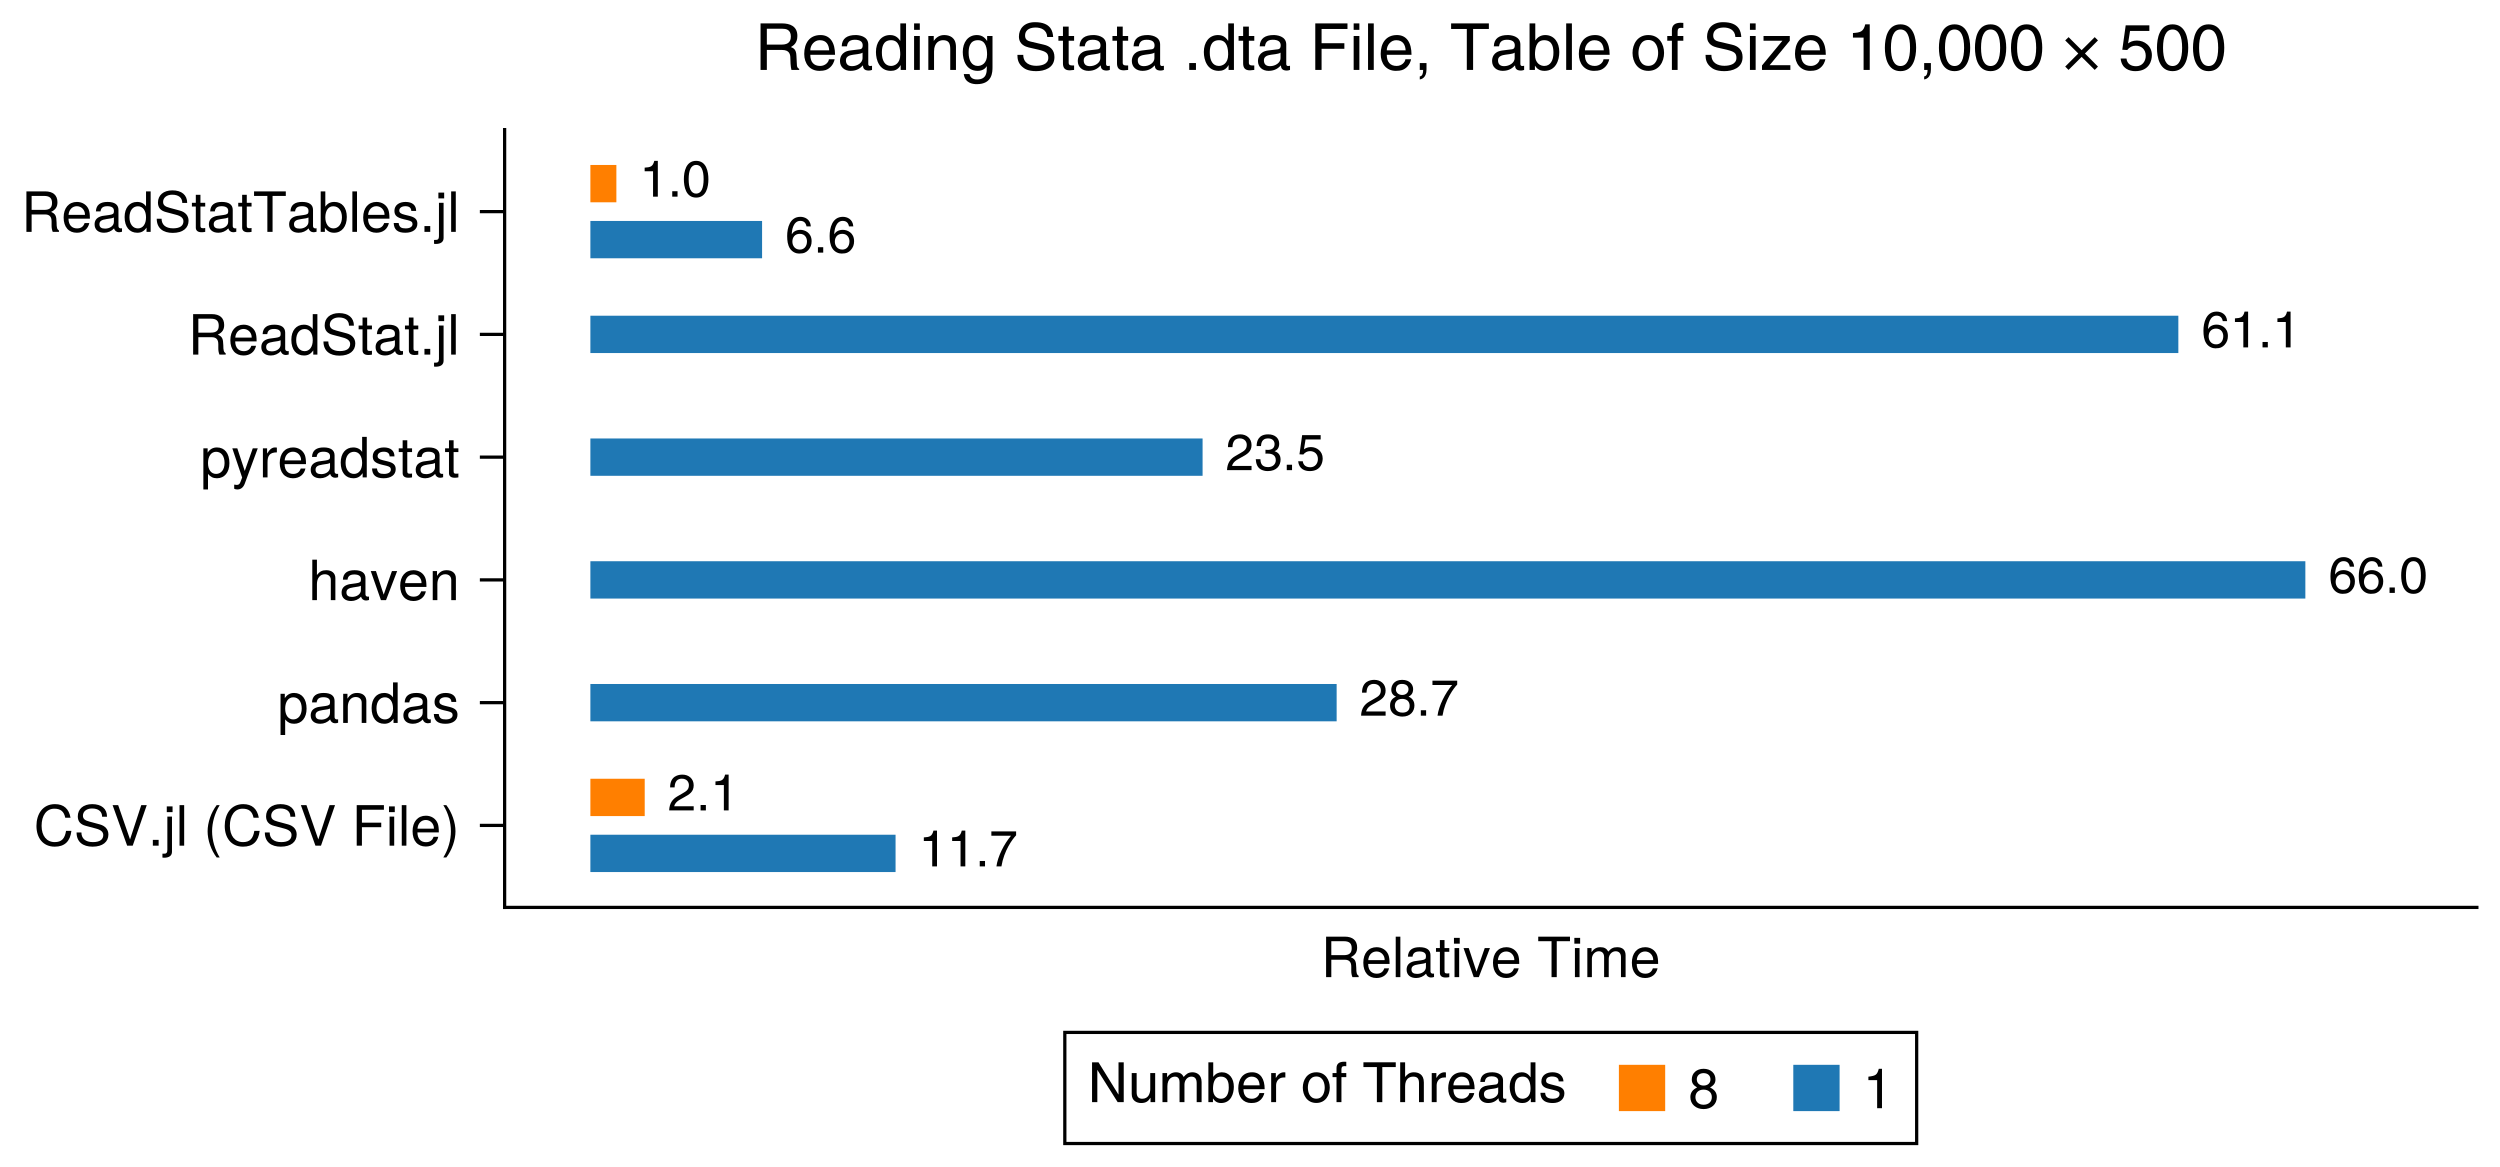<?xml version="1.0" encoding="UTF-8"?>
<svg xmlns="http://www.w3.org/2000/svg" xmlns:xlink="http://www.w3.org/1999/xlink" width="540pt" height="252pt" viewBox="0 0 540 252" version="1.1">
<defs>
<g>
<symbol overflow="visible" id="glyph0-0-426kldO2">
<path style="stroke:none;" d="M 0.234 -8.75 C 0.234 -8.75 0.234 0 0.234 0 C 0.234 0 5.641 0 5.641 0 C 5.641 0 5.641 -8.75 5.641 -8.75 C 5.641 -8.75 0.234 -8.75 0.234 -8.75 Z M 0.859 -0.625 C 0.859 -0.625 0.859 -8.125 0.859 -8.125 C 0.859 -8.125 5.016 -8.125 5.016 -8.125 C 5.016 -8.125 5.016 -0.625 5.016 -0.625 C 5.016 -0.625 0.859 -0.625 0.859 -0.625 Z M 0.859 -0.625 "/>
</symbol>
<symbol overflow="visible" id="glyph0-1-426kldO2">
<path style="stroke:none;" d="M 8.141 0 C 8.141 0 6.797 0 6.797 0 C 6.641 -0.359 6.531 -0.891 6.547 -1.422 C 6.547 -1.422 6.547 -2.203 6.547 -2.203 C 6.562 -3.281 6.094 -3.766 5.109 -3.766 C 5.109 -3.766 2.234 -3.766 2.234 -3.766 C 2.234 -3.766 2.234 0 2.234 0 C 2.234 0 1.109 0 1.109 0 C 1.109 0 1.109 -8.75 1.109 -8.75 C 1.109 -8.75 5.141 -8.75 5.141 -8.75 C 6.859 -8.75 7.812 -7.922 7.812 -6.406 C 7.812 -5.406 7.422 -4.797 6.438 -4.312 C 7.375 -3.906 7.594 -3.484 7.625 -2.047 C 7.625 -0.875 7.734 -0.562 8.141 -0.281 C 8.141 -0.281 8.141 0 8.141 0 Z M 6.641 -6.25 C 6.641 -7.234 6.188 -7.766 4.938 -7.766 C 4.938 -7.766 2.234 -7.766 2.234 -7.766 C 2.234 -7.766 2.234 -4.75 2.234 -4.75 C 2.234 -4.75 4.938 -4.75 4.938 -4.75 C 6.125 -4.75 6.641 -5.219 6.641 -6.25 Z M 6.641 -6.25 "/>
</symbol>
<symbol overflow="visible" id="glyph1-0-426kldO2">
<path style="stroke:none;" d="M 0.234 -8.75 C 0.234 -8.75 0.234 0 0.234 0 C 0.234 0 5.641 0 5.641 0 C 5.641 0 5.641 -8.75 5.641 -8.75 C 5.641 -8.75 0.234 -8.75 0.234 -8.75 Z M 0.859 -0.625 C 0.859 -0.625 0.859 -8.125 0.859 -8.125 C 0.859 -8.125 5.016 -8.125 5.016 -8.125 C 5.016 -8.125 5.016 -0.625 5.016 -0.625 C 5.016 -0.625 0.859 -0.625 0.859 -0.625 Z M 0.859 -0.625 "/>
</symbol>
<symbol overflow="visible" id="glyph1-1-426kldO2">
<path style="stroke:none;" d="M 6.156 -2.859 C 6.156 -2.859 1.531 -2.859 1.531 -2.859 C 1.547 -1.422 2.328 -0.75 3.375 -0.75 C 4.172 -0.75 4.734 -1.078 5.016 -1.906 C 5.016 -1.906 6.031 -1.906 6.031 -1.906 C 5.766 -0.641 4.781 0.188 3.344 0.188 C 1.578 0.188 0.484 -1.047 0.484 -3.109 C 0.484 -5.172 1.609 -6.469 3.359 -6.469 C 4.531 -6.469 5.5 -5.844 5.906 -4.812 C 6.078 -4.344 6.156 -3.766 6.156 -2.859 Z M 5.094 -3.75 C 5.094 -4.734 4.328 -5.547 3.344 -5.547 C 2.344 -5.547 1.625 -4.781 1.547 -3.672 C 1.547 -3.672 5.078 -3.672 5.078 -3.672 C 5.094 -3.703 5.094 -3.75 5.094 -3.75 Z M 5.094 -3.75 "/>
</symbol>
<symbol overflow="visible" id="glyph1-2-426kldO2">
<path style="stroke:none;" d="M 1.812 0 C 1.812 0 0.812 0 0.812 0 C 0.812 0 0.812 -8.75 0.812 -8.75 C 0.812 -8.75 1.812 -8.75 1.812 -8.75 C 1.812 -8.75 1.812 0 1.812 0 Z M 1.812 0 "/>
</symbol>
<symbol overflow="visible" id="glyph1-3-426kldO2">
<path style="stroke:none;" d="M 6.422 -0.031 C 6.094 0.062 5.938 0.078 5.734 0.078 C 5.25 0.078 4.812 -0.266 4.703 -0.75 C 4.156 -0.156 3.375 0.188 2.562 0.188 C 1.297 0.188 0.5 -0.484 0.5 -1.625 C 0.5 -2.406 0.875 -2.969 1.609 -3.266 C 1.984 -3.422 2.203 -3.469 3.625 -3.641 C 4.422 -3.75 4.672 -3.922 4.672 -4.344 C 4.672 -4.344 4.672 -4.609 4.672 -4.609 C 4.672 -5.203 4.156 -5.547 3.266 -5.547 C 2.328 -5.547 1.875 -5.203 1.781 -4.422 C 1.781 -4.422 0.781 -4.422 0.781 -4.422 C 0.844 -5.875 1.781 -6.469 3.297 -6.469 C 4.844 -6.469 5.656 -5.875 5.656 -4.75 C 5.656 -4.75 5.656 -1.25 5.656 -1.25 C 5.656 -0.938 5.859 -0.75 6.203 -0.75 C 6.266 -0.75 6.312 -0.75 6.422 -0.781 C 6.422 -0.781 6.422 -0.031 6.422 -0.031 Z M 4.672 -2.172 C 4.672 -2.172 4.672 -3.109 4.672 -3.109 C 4.328 -2.953 4.109 -2.906 3.062 -2.766 C 1.984 -2.609 1.547 -2.312 1.547 -1.656 C 1.547 -0.969 2 -0.703 2.781 -0.703 C 3.75 -0.703 4.672 -1.266 4.672 -2.172 Z M 4.672 -2.172 "/>
</symbol>
<symbol overflow="visible" id="glyph1-4-426kldO2">
<path style="stroke:none;" d="M 3.047 0 C 2.719 0.062 2.469 0.078 2.234 0.078 C 1.453 0.078 1.016 -0.281 1.016 -0.906 C 1.016 -0.906 1.016 -5.469 1.016 -5.469 C 1.016 -5.469 0.172 -5.469 0.172 -5.469 C 0.172 -5.469 0.172 -6.281 0.172 -6.281 C 0.172 -6.281 1.016 -6.281 1.016 -6.281 C 1.016 -6.281 1.016 -8.016 1.016 -8.016 C 1.016 -8.016 2.016 -8.016 2.016 -8.016 C 2.016 -8.016 2.016 -6.281 2.016 -6.281 C 2.016 -6.281 3.047 -6.281 3.047 -6.281 C 3.047 -6.281 3.047 -5.469 3.047 -5.469 C 3.047 -5.469 2.016 -5.469 2.016 -5.469 C 2.016 -5.469 2.016 -1.359 2.016 -1.359 C 2.016 -0.906 2.141 -0.797 2.562 -0.797 C 2.766 -0.797 2.922 -0.797 3.047 -0.844 C 3.047 -0.844 3.047 0 3.047 0 Z M 3.047 0 "/>
</symbol>
<symbol overflow="visible" id="glyph1-5-426kldO2">
<path style="stroke:none;" d="M 1.844 0 C 1.844 0 0.844 0 0.844 0 C 0.844 0 0.844 -6.281 0.844 -6.281 C 0.844 -6.281 1.844 -6.281 1.844 -6.281 C 1.844 -6.281 1.844 0 1.844 0 Z M 1.969 -7.234 C 1.969 -7.234 0.719 -7.234 0.719 -7.234 C 0.719 -7.234 0.719 -8.484 0.719 -8.484 C 0.719 -8.484 1.969 -8.484 1.969 -8.484 C 1.969 -8.484 1.969 -7.234 1.969 -7.234 Z M 1.969 -7.234 "/>
</symbol>
<symbol overflow="visible" id="glyph1-6-426kldO2">
<path style="stroke:none;" d="M 5.828 -6.281 C 5.828 -6.281 3.422 0 3.422 0 C 3.422 0 2.328 0 2.328 0 C 2.328 0 0.125 -6.281 0.125 -6.281 C 0.125 -6.281 1.25 -6.281 1.25 -6.281 C 1.25 -6.281 2.922 -1.188 2.922 -1.188 C 2.922 -1.188 4.703 -6.281 4.703 -6.281 C 4.703 -6.281 5.828 -6.281 5.828 -6.281 Z M 5.828 -6.281 "/>
</symbol>
<symbol overflow="visible" id="glyph1-7-426kldO2">
<path style="stroke:none;" d=""/>
</symbol>
<symbol overflow="visible" id="glyph1-8-426kldO2">
<path style="stroke:none;" d="M 7.109 -7.766 C 7.109 -7.766 4.25 -7.766 4.25 -7.766 C 4.25 -7.766 4.25 0 4.25 0 C 4.25 0 3.125 0 3.125 0 C 3.125 0 3.125 -7.766 3.125 -7.766 C 3.125 -7.766 0.25 -7.766 0.25 -7.766 C 0.25 -7.766 0.25 -8.75 0.25 -8.75 C 0.25 -8.75 7.109 -8.75 7.109 -8.75 C 7.109 -8.75 7.109 -7.766 7.109 -7.766 Z M 7.109 -7.766 "/>
</symbol>
<symbol overflow="visible" id="glyph1-9-426kldO2">
<path style="stroke:none;" d="M 9.125 0 C 9.125 0 8.125 0 8.125 0 C 8.125 0 8.125 -4.328 8.125 -4.328 C 8.125 -5.125 7.703 -5.594 6.969 -5.594 C 6.156 -5.594 5.484 -4.859 5.484 -3.953 C 5.484 -3.953 5.484 0 5.484 0 C 5.484 0 4.484 0 4.484 0 C 4.484 0 4.484 -4.328 4.484 -4.328 C 4.484 -5.141 4.062 -5.594 3.328 -5.594 C 2.516 -5.594 1.844 -4.859 1.844 -3.953 C 1.844 -3.953 1.844 0 1.844 0 C 1.844 0 0.859 0 0.859 0 C 0.859 0 0.859 -6.281 0.859 -6.281 C 0.859 -6.281 1.766 -6.281 1.766 -6.281 C 1.766 -6.281 1.766 -5.406 1.766 -5.406 C 2.297 -6.156 2.859 -6.469 3.703 -6.469 C 4.516 -6.469 5.016 -6.188 5.391 -5.516 C 5.969 -6.219 6.484 -6.469 7.312 -6.469 C 8.5 -6.469 9.125 -5.844 9.125 -4.719 C 9.125 -4.719 9.125 0 9.125 0 Z M 9.125 0 "/>
</symbol>
<symbol overflow="visible" id="glyph1-1-426kldO20">
<path style="stroke:none;" d="M 8.141 0 C 8.141 0 6.797 0 6.797 0 C 6.641 -0.359 6.531 -0.891 6.547 -1.422 C 6.547 -1.422 6.547 -2.203 6.547 -2.203 C 6.562 -3.281 6.094 -3.766 5.109 -3.766 C 5.109 -3.766 2.234 -3.766 2.234 -3.766 C 2.234 -3.766 2.234 0 2.234 0 C 2.234 0 1.109 0 1.109 0 C 1.109 0 1.109 -8.75 1.109 -8.75 C 1.109 -8.75 5.141 -8.75 5.141 -8.75 C 6.859 -8.75 7.812 -7.922 7.812 -6.406 C 7.812 -5.406 7.422 -4.797 6.438 -4.312 C 7.375 -3.906 7.594 -3.484 7.625 -2.047 C 7.625 -0.875 7.734 -0.562 8.141 -0.281 C 8.141 -0.281 8.141 0 8.141 0 Z M 6.641 -6.25 C 6.641 -7.234 6.188 -7.766 4.938 -7.766 C 4.938 -7.766 2.234 -7.766 2.234 -7.766 C 2.234 -7.766 2.234 -4.75 2.234 -4.75 C 2.234 -4.75 4.938 -4.75 4.938 -4.75 C 6.125 -4.75 6.641 -5.219 6.641 -6.25 Z M 6.641 -6.25 "/>
</symbol>
<symbol overflow="visible" id="glyph1-1-426kldO21">
<path style="stroke:none;" d="M 5.938 0 C 5.938 0 5.047 0 5.047 0 C 5.047 0 5.047 -0.922 5.047 -0.922 C 4.516 -0.141 3.906 0.188 3.047 0.188 C 1.359 0.188 0.312 -1.078 0.312 -3.203 C 0.312 -5.203 1.375 -6.469 3.016 -6.469 C 3.859 -6.469 4.531 -6.125 4.938 -5.5 C 4.938 -5.5 4.938 -8.75 4.938 -8.75 C 4.938 -8.75 5.938 -8.75 5.938 -8.75 C 5.938 -8.75 5.938 0 5.938 0 Z M 4.938 -3.125 C 4.938 -4.578 4.266 -5.531 3.188 -5.531 C 2.094 -5.531 1.359 -4.609 1.359 -3.141 C 1.359 -1.688 2.094 -0.75 3.188 -0.75 C 4.25 -0.75 4.938 -1.672 4.938 -3.125 Z M 4.938 -3.125 "/>
</symbol>
<symbol overflow="visible" id="glyph1-1-426kldO22">
<path style="stroke:none;" d="M 7.453 -2.406 C 7.453 -0.844 6.25 0.219 4.031 0.219 C 1.969 0.219 0.578 -0.781 0.578 -2.844 C 0.578 -2.844 1.625 -2.844 1.625 -2.844 C 1.625 -1.594 2.453 -0.766 4.109 -0.766 C 5.609 -0.766 6.344 -1.328 6.344 -2.297 C 6.344 -2.969 5.828 -3.422 4.734 -3.703 C 4.734 -3.703 2.562 -4.281 2.562 -4.281 C 1.406 -4.578 0.844 -5.25 0.844 -6.328 C 0.844 -7.906 2.031 -8.969 3.953 -8.969 C 5.969 -8.969 7.156 -7.969 7.156 -6.25 C 7.156 -6.25 6.094 -6.25 6.094 -6.25 C 6.094 -7.391 5.297 -8.031 3.906 -8.031 C 2.734 -8.031 1.953 -7.375 1.953 -6.484 C 1.953 -5.812 2.344 -5.453 3.391 -5.188 C 3.391 -5.188 5.594 -4.594 5.594 -4.594 C 6.781 -4.266 7.453 -3.484 7.453 -2.406 Z M 7.453 -2.406 "/>
</symbol>
<symbol overflow="visible" id="glyph1-1-426kldO23">
<path style="stroke:none;" d="M 5.516 -1.766 C 5.516 -0.547 4.5 0.188 2.922 0.188 C 1.266 0.188 0.453 -0.469 0.406 -1.922 C 0.406 -1.922 1.469 -1.922 1.469 -1.922 C 1.594 -0.953 2.094 -0.75 3 -0.75 C 3.875 -0.75 4.469 -1.094 4.469 -1.688 C 4.469 -2.141 4.188 -2.344 3.484 -2.516 C 3.484 -2.516 2.562 -2.734 2.562 -2.734 C 1.062 -3.094 0.562 -3.562 0.562 -4.547 C 0.562 -5.719 1.516 -6.469 2.969 -6.469 C 4.422 -6.469 5.25 -5.766 5.25 -4.531 C 5.25 -4.531 4.203 -4.531 4.203 -4.531 C 4.172 -5.203 3.75 -5.547 2.938 -5.547 C 2.125 -5.547 1.609 -5.172 1.609 -4.594 C 1.609 -4.156 1.953 -3.891 2.766 -3.703 C 2.766 -3.703 3.734 -3.469 3.734 -3.469 C 4.984 -3.172 5.516 -2.703 5.516 -1.766 Z M 5.516 -1.766 "/>
</symbol>
<symbol overflow="visible" id="glyph1-1-426kldO24">
<path style="stroke:none;" d="M 2.297 0 C 2.297 0 1.047 0 1.047 0 C 1.047 0 1.047 -1.25 1.047 -1.25 C 1.047 -1.25 2.297 -1.25 2.297 -1.25 C 2.297 -1.25 2.297 0 2.297 0 Z M 2.297 0 "/>
</symbol>
<symbol overflow="visible" id="glyph1-1-426kldO25">
<path style="stroke:none;" d="M 1.844 1.312 C 1.844 2.156 1.25 2.609 0.125 2.609 C -0.031 2.609 -0.094 2.609 -0.219 2.578 C -0.219 2.578 -0.219 1.734 -0.219 1.734 C -0.219 1.734 0.031 1.734 0.031 1.734 C 0.641 1.781 0.844 1.516 0.844 0.906 C 0.844 0.906 0.844 -6.281 0.844 -6.281 C 0.844 -6.281 1.844 -6.281 1.844 -6.281 C 1.844 -6.281 1.844 1.312 1.844 1.312 Z M 1.969 -7.234 C 1.969 -7.234 0.719 -7.234 0.719 -7.234 C 0.719 -7.234 0.719 -8.484 0.719 -8.484 C 0.719 -8.484 1.969 -8.484 1.969 -8.484 C 1.969 -8.484 1.969 -7.234 1.969 -7.234 Z M 1.969 -7.234 "/>
</symbol>
<symbol overflow="visible" id="glyph1-1-426kldO26">
<path style="stroke:none;" d="M 3.859 -5.406 C 2.297 -5.391 1.844 -4.688 1.844 -3.266 C 1.844 -3.266 1.844 0 1.844 0 C 1.844 0 0.844 0 0.844 0 C 0.844 0 0.844 -6.281 0.844 -6.281 C 0.844 -6.281 1.75 -6.281 1.75 -6.281 C 1.75 -6.281 1.75 -5.141 1.75 -5.141 C 2.328 -6.078 2.812 -6.469 3.469 -6.469 C 3.594 -6.469 3.688 -6.453 3.859 -6.438 C 3.859 -6.438 3.859 -5.406 3.859 -5.406 Z M 3.859 -5.406 "/>
</symbol>
<symbol overflow="visible" id="glyph1-1-426kldO27">
<path style="stroke:none;" d="M 5.828 0 C 5.828 0 4.844 0 4.844 0 C 4.844 0 4.844 -4.359 4.844 -4.359 C 4.844 -5.188 4.25 -5.594 3.547 -5.594 C 2.516 -5.594 1.844 -4.75 1.844 -3.469 C 1.844 -3.469 1.844 0 1.844 0 C 1.844 0 0.844 0 0.844 0 C 0.844 0 0.844 -8.75 0.844 -8.75 C 0.844 -8.75 1.844 -8.75 1.844 -8.75 C 1.844 -8.75 1.844 -5.422 1.844 -5.422 C 2.422 -6.188 2.969 -6.469 3.859 -6.469 C 5.078 -6.469 5.828 -5.812 5.828 -4.75 C 5.828 -4.75 5.828 0 5.828 0 Z M 5.828 0 "/>
</symbol>
<symbol overflow="visible" id="glyph1-1-426kldO28">
<path style="stroke:none;" d="M 5.844 0 C 5.844 0 4.844 0 4.844 0 C 4.844 0 4.844 -4.359 4.844 -4.359 C 4.844 -5.109 4.344 -5.594 3.547 -5.594 C 2.531 -5.594 1.844 -4.75 1.844 -3.469 C 1.844 -3.469 1.844 0 1.844 0 C 1.844 0 0.844 0 0.844 0 C 0.844 0 0.844 -6.281 0.844 -6.281 C 0.844 -6.281 1.766 -6.281 1.766 -6.281 C 1.766 -6.281 1.766 -5.234 1.766 -5.234 C 2.312 -6.109 2.922 -6.469 3.859 -6.469 C 5.062 -6.469 5.844 -5.797 5.844 -4.75 C 5.844 -4.75 5.844 0 5.844 0 Z M 5.844 0 "/>
</symbol>
<symbol overflow="visible" id="glyph1-1-426kldO29">
<path style="stroke:none;" d="M 6.281 -3.078 C 6.281 -1.078 5.203 0.188 3.594 0.188 C 2.766 0.188 2.188 -0.109 1.656 -0.75 C 1.656 -0.75 1.656 2.609 1.656 2.609 C 1.656 2.609 0.656 2.609 0.656 2.609 C 0.656 2.609 0.656 -6.281 0.656 -6.281 C 0.656 -6.281 1.578 -6.281 1.578 -6.281 C 1.578 -6.281 1.578 -5.344 1.578 -5.344 C 2.047 -6.078 2.719 -6.469 3.578 -6.469 C 5.25 -6.469 6.281 -5.203 6.281 -3.078 Z M 5.234 -3.109 C 5.234 -4.609 4.516 -5.531 3.406 -5.531 C 2.359 -5.531 1.656 -4.578 1.656 -3.094 C 1.656 -1.625 2.359 -0.75 3.406 -0.75 C 4.5 -0.75 5.234 -1.688 5.234 -3.109 Z M 5.234 -3.109 "/>
</symbol>
<symbol overflow="visible" id="glyph1-2-426kldO20">
<path style="stroke:none;" d="M 3.484 2.547 C 3.484 2.547 2.828 2.547 2.828 2.547 C 1.625 0.969 0.875 -1.219 0.875 -3.109 C 0.875 -4.984 1.625 -7.172 2.828 -8.75 C 2.828 -8.75 3.484 -8.75 3.484 -8.75 C 2.438 -7.047 1.844 -5.016 1.844 -3.109 C 1.844 -1.188 2.438 0.828 3.484 2.547 Z M 3.484 2.547 "/>
</symbol>
<symbol overflow="visible" id="glyph1-2-426kldO21">
<path style="stroke:none;" d="M 8.125 -3.188 C 7.859 -0.906 6.656 0.219 4.531 0.219 C 1.953 0.219 0.578 -1.719 0.578 -4.266 C 0.578 -6.828 1.922 -8.969 4.578 -8.969 C 6.484 -8.969 7.594 -7.953 7.938 -6.031 C 7.938 -6.031 6.797 -6.031 6.797 -6.031 C 6.531 -7.375 5.812 -7.984 4.438 -7.984 C 2.75 -7.984 1.688 -6.531 1.688 -4.281 C 1.688 -2.094 2.797 -0.766 4.531 -0.766 C 6.016 -0.766 6.703 -1.531 6.969 -3.188 C 6.969 -3.188 8.125 -3.188 8.125 -3.188 Z M 8.125 -3.188 "/>
</symbol>
<symbol overflow="visible" id="glyph1-2-426kldO22">
<path style="stroke:none;" d="M 7.734 -8.75 C 7.734 -8.75 4.703 0 4.703 0 C 4.703 0 3.5 0 3.5 0 C 3.5 0 0.359 -8.75 0.359 -8.75 C 0.359 -8.75 1.562 -8.75 1.562 -8.75 C 1.562 -8.75 4.125 -1.344 4.125 -1.344 C 4.125 -1.344 6.547 -8.75 6.547 -8.75 C 6.547 -8.75 7.734 -8.75 7.734 -8.75 Z M 7.734 -8.75 "/>
</symbol>
<symbol overflow="visible" id="glyph1-2-426kldO23">
<path style="stroke:none;" d="M 6.953 -7.766 C 6.953 -7.766 2.203 -7.766 2.203 -7.766 C 2.203 -7.766 2.203 -4.969 2.203 -4.969 C 2.203 -4.969 6.375 -4.969 6.375 -4.969 C 6.375 -4.969 6.375 -3.984 6.375 -3.984 C 6.375 -3.984 2.203 -3.984 2.203 -3.984 C 2.203 -3.984 2.203 0 2.203 0 C 2.203 0 1.078 0 1.078 0 C 1.078 0 1.078 -8.75 1.078 -8.75 C 1.078 -8.75 6.953 -8.75 6.953 -8.75 C 6.953 -8.75 6.953 -7.766 6.953 -7.766 Z M 6.953 -7.766 "/>
</symbol>
<symbol overflow="visible" id="glyph1-2-426kldO24">
<path style="stroke:none;" d="M 3.078 -3.094 C 3.078 -1.219 2.312 0.969 1.109 2.547 C 1.109 2.547 0.453 2.547 0.453 2.547 C 1.516 0.844 2.094 -1.188 2.094 -3.094 C 2.094 -5.016 1.516 -7.031 0.453 -8.75 C 0.453 -8.75 1.109 -8.75 1.109 -8.75 C 2.312 -7.172 3.078 -4.984 3.078 -3.094 Z M 3.078 -3.094 "/>
</symbol>
<symbol overflow="visible" id="glyph2-0-426kldO2">
<path style="stroke:none;" d="M 0.234 -8.75 C 0.234 -8.75 0.234 0 0.234 0 C 0.234 0 5.641 0 5.641 0 C 5.641 0 5.641 -8.75 5.641 -8.75 C 5.641 -8.75 0.234 -8.75 0.234 -8.75 Z M 0.859 -0.625 C 0.859 -0.625 0.859 -8.125 0.859 -8.125 C 0.859 -8.125 5.016 -8.125 5.016 -8.125 C 5.016 -8.125 5.016 -0.625 5.016 -0.625 C 5.016 -0.625 0.859 -0.625 0.859 -0.625 Z M 0.859 -0.625 "/>
</symbol>
<symbol overflow="visible" id="glyph2-1-426kldO2">
<path style="stroke:none;" d="M 6.156 -2.859 C 6.156 -2.859 1.531 -2.859 1.531 -2.859 C 1.547 -1.422 2.328 -0.75 3.375 -0.75 C 4.172 -0.75 4.734 -1.078 5.016 -1.906 C 5.016 -1.906 6.031 -1.906 6.031 -1.906 C 5.766 -0.641 4.781 0.188 3.344 0.188 C 1.578 0.188 0.484 -1.047 0.484 -3.109 C 0.484 -5.172 1.609 -6.469 3.359 -6.469 C 4.531 -6.469 5.5 -5.844 5.906 -4.812 C 6.078 -4.344 6.156 -3.766 6.156 -2.859 Z M 5.094 -3.75 C 5.094 -4.734 4.328 -5.547 3.344 -5.547 C 2.344 -5.547 1.625 -4.781 1.547 -3.672 C 1.547 -3.672 5.078 -3.672 5.078 -3.672 C 5.094 -3.703 5.094 -3.75 5.094 -3.75 Z M 5.094 -3.75 "/>
</symbol>
<symbol overflow="visible" id="glyph2-2-426kldO2">
<path style="stroke:none;" d="M 8.125 -3.188 C 7.859 -0.906 6.656 0.219 4.531 0.219 C 1.953 0.219 0.578 -1.719 0.578 -4.266 C 0.578 -6.828 1.922 -8.969 4.578 -8.969 C 6.484 -8.969 7.594 -7.953 7.938 -6.031 C 7.938 -6.031 6.797 -6.031 6.797 -6.031 C 6.531 -7.375 5.812 -7.984 4.438 -7.984 C 2.75 -7.984 1.688 -6.531 1.688 -4.281 C 1.688 -2.094 2.797 -0.766 4.531 -0.766 C 6.016 -0.766 6.703 -1.531 6.969 -3.188 C 6.969 -3.188 8.125 -3.188 8.125 -3.188 Z M 8.125 -3.188 "/>
</symbol>
<symbol overflow="visible" id="glyph2-3-426kldO2">
<path style="stroke:none;" d="M 7.453 -2.406 C 7.453 -0.844 6.25 0.219 4.031 0.219 C 1.969 0.219 0.578 -0.781 0.578 -2.844 C 0.578 -2.844 1.625 -2.844 1.625 -2.844 C 1.625 -1.594 2.453 -0.766 4.109 -0.766 C 5.609 -0.766 6.344 -1.328 6.344 -2.297 C 6.344 -2.969 5.828 -3.422 4.734 -3.703 C 4.734 -3.703 2.562 -4.281 2.562 -4.281 C 1.406 -4.578 0.844 -5.25 0.844 -6.328 C 0.844 -7.906 2.031 -8.969 3.953 -8.969 C 5.969 -8.969 7.156 -7.969 7.156 -6.25 C 7.156 -6.25 6.094 -6.25 6.094 -6.25 C 6.094 -7.391 5.297 -8.031 3.906 -8.031 C 2.734 -8.031 1.953 -7.375 1.953 -6.484 C 1.953 -5.812 2.344 -5.453 3.391 -5.188 C 3.391 -5.188 5.594 -4.594 5.594 -4.594 C 6.781 -4.266 7.453 -3.484 7.453 -2.406 Z M 7.453 -2.406 "/>
</symbol>
<symbol overflow="visible" id="glyph3-0-426kldO2">
<path style="stroke:none;" d="M 0.234 -8.75 C 0.234 -8.75 0.234 0 0.234 0 C 0.234 0 5.641 0 5.641 0 C 5.641 0 5.641 -8.75 5.641 -8.75 C 5.641 -8.75 0.234 -8.75 0.234 -8.75 Z M 0.859 -0.625 C 0.859 -0.625 0.859 -8.125 0.859 -8.125 C 0.859 -8.125 5.016 -8.125 5.016 -8.125 C 5.016 -8.125 5.016 -0.625 5.016 -0.625 C 5.016 -0.625 0.859 -0.625 0.859 -0.625 Z M 0.859 -0.625 "/>
</symbol>
<symbol overflow="visible" id="glyph3-1-426kldO2">
<path style="stroke:none;" d="M 7.109 -7.766 C 7.109 -7.766 4.25 -7.766 4.25 -7.766 C 4.25 -7.766 4.25 0 4.25 0 C 4.25 0 3.125 0 3.125 0 C 3.125 0 3.125 -7.766 3.125 -7.766 C 3.125 -7.766 0.25 -7.766 0.25 -7.766 C 0.25 -7.766 0.25 -8.75 0.25 -8.75 C 0.25 -8.75 7.109 -8.75 7.109 -8.75 C 7.109 -8.75 7.109 -7.766 7.109 -7.766 Z M 7.109 -7.766 "/>
</symbol>
<symbol overflow="visible" id="glyph4-0-426kldO2">
<path style="stroke:none;" d="M 0.234 -8.75 C 0.234 -8.75 0.234 0 0.234 0 C 0.234 0 5.641 0 5.641 0 C 5.641 0 5.641 -8.75 5.641 -8.75 C 5.641 -8.75 0.234 -8.75 0.234 -8.75 Z M 0.859 -0.625 C 0.859 -0.625 0.859 -8.125 0.859 -8.125 C 0.859 -8.125 5.016 -8.125 5.016 -8.125 C 5.016 -8.125 5.016 -0.625 5.016 -0.625 C 5.016 -0.625 0.859 -0.625 0.859 -0.625 Z M 0.859 -0.625 "/>
</symbol>
<symbol overflow="visible" id="glyph4-1-426kldO2">
<path style="stroke:none;" d="M 6.422 -0.031 C 6.094 0.062 5.938 0.078 5.734 0.078 C 5.25 0.078 4.812 -0.266 4.703 -0.75 C 4.156 -0.156 3.375 0.188 2.562 0.188 C 1.297 0.188 0.5 -0.484 0.5 -1.625 C 0.5 -2.406 0.875 -2.969 1.609 -3.266 C 1.984 -3.422 2.203 -3.469 3.625 -3.641 C 4.422 -3.75 4.672 -3.922 4.672 -4.344 C 4.672 -4.344 4.672 -4.609 4.672 -4.609 C 4.672 -5.203 4.156 -5.547 3.266 -5.547 C 2.328 -5.547 1.875 -5.203 1.781 -4.422 C 1.781 -4.422 0.781 -4.422 0.781 -4.422 C 0.844 -5.875 1.781 -6.469 3.297 -6.469 C 4.844 -6.469 5.656 -5.875 5.656 -4.75 C 5.656 -4.75 5.656 -1.25 5.656 -1.25 C 5.656 -0.938 5.859 -0.75 6.203 -0.75 C 6.266 -0.75 6.312 -0.75 6.422 -0.781 C 6.422 -0.781 6.422 -0.031 6.422 -0.031 Z M 4.672 -2.172 C 4.672 -2.172 4.672 -3.109 4.672 -3.109 C 4.328 -2.953 4.109 -2.906 3.062 -2.766 C 1.984 -2.609 1.547 -2.312 1.547 -1.656 C 1.547 -0.969 2 -0.703 2.781 -0.703 C 3.75 -0.703 4.672 -1.266 4.672 -2.172 Z M 4.672 -2.172 "/>
</symbol>
<symbol overflow="visible" id="glyph5-0-426kldO2">
<path style="stroke:none;" d="M 0.234 -8.75 C 0.234 -8.75 0.234 0 0.234 0 C 0.234 0 5.641 0 5.641 0 C 5.641 0 5.641 -8.75 5.641 -8.75 C 5.641 -8.75 0.234 -8.75 0.234 -8.75 Z M 0.859 -0.625 C 0.859 -0.625 0.859 -8.125 0.859 -8.125 C 0.859 -8.125 5.016 -8.125 5.016 -8.125 C 5.016 -8.125 5.016 -0.625 5.016 -0.625 C 5.016 -0.625 0.859 -0.625 0.859 -0.625 Z M 0.859 -0.625 "/>
</symbol>
<symbol overflow="visible" id="glyph5-1-426kldO2">
<path style="stroke:none;" d="M 6.281 -3.219 C 6.281 -1.172 5.203 0.188 3.547 0.188 C 2.656 0.188 2.031 -0.172 1.547 -0.906 C 1.547 -0.906 1.547 0 1.547 0 C 1.547 0 0.641 0 0.641 0 C 0.641 0 0.641 -8.75 0.641 -8.75 C 0.641 -8.75 1.641 -8.75 1.641 -8.75 C 1.641 -8.75 1.641 -5.438 1.641 -5.438 C 2.109 -6.141 2.719 -6.469 3.594 -6.469 C 5.25 -6.469 6.281 -5.25 6.281 -3.219 Z M 5.234 -3.156 C 5.234 -4.562 4.516 -5.531 3.391 -5.531 C 2.344 -5.578 1.641 -4.625 1.641 -3.141 C 1.641 -1.719 2.344 -0.75 3.391 -0.75 C 4.484 -0.75 5.234 -1.734 5.234 -3.156 Z M 5.234 -3.156 "/>
</symbol>
<symbol overflow="visible" id="glyph5-2-426kldO2">
<path style="stroke:none;" d="M 6.156 -2.859 C 6.156 -2.859 1.531 -2.859 1.531 -2.859 C 1.547 -1.422 2.328 -0.75 3.375 -0.75 C 4.172 -0.75 4.734 -1.078 5.016 -1.906 C 5.016 -1.906 6.031 -1.906 6.031 -1.906 C 5.766 -0.641 4.781 0.188 3.344 0.188 C 1.578 0.188 0.484 -1.047 0.484 -3.109 C 0.484 -5.172 1.609 -6.469 3.359 -6.469 C 4.531 -6.469 5.5 -5.844 5.906 -4.812 C 6.078 -4.344 6.156 -3.766 6.156 -2.859 Z M 5.094 -3.75 C 5.094 -4.734 4.328 -5.547 3.344 -5.547 C 2.344 -5.547 1.625 -4.781 1.547 -3.672 C 1.547 -3.672 5.078 -3.672 5.078 -3.672 C 5.094 -3.703 5.094 -3.75 5.094 -3.75 Z M 5.094 -3.75 "/>
</symbol>
<symbol overflow="visible" id="glyph5-3-426kldO2">
<path style="stroke:none;" d="M 5.516 -1.766 C 5.516 -0.547 4.5 0.188 2.922 0.188 C 1.266 0.188 0.453 -0.469 0.406 -1.922 C 0.406 -1.922 1.469 -1.922 1.469 -1.922 C 1.594 -0.953 2.094 -0.75 3 -0.75 C 3.875 -0.75 4.469 -1.094 4.469 -1.688 C 4.469 -2.141 4.188 -2.344 3.484 -2.516 C 3.484 -2.516 2.562 -2.734 2.562 -2.734 C 1.062 -3.094 0.562 -3.562 0.562 -4.547 C 0.562 -5.719 1.516 -6.469 2.969 -6.469 C 4.422 -6.469 5.25 -5.766 5.25 -4.531 C 5.25 -4.531 4.203 -4.531 4.203 -4.531 C 4.172 -5.203 3.75 -5.547 2.938 -5.547 C 2.125 -5.547 1.609 -5.172 1.609 -4.594 C 1.609 -4.156 1.953 -3.891 2.766 -3.703 C 2.766 -3.703 3.734 -3.469 3.734 -3.469 C 4.984 -3.172 5.516 -2.703 5.516 -1.766 Z M 5.516 -1.766 "/>
</symbol>
<symbol overflow="visible" id="glyph6-0-426kldO2">
<path style="stroke:none;" d="M 0.234 -8.75 C 0.234 -8.75 0.234 0 0.234 0 C 0.234 0 5.641 0 5.641 0 C 5.641 0 5.641 -8.75 5.641 -8.75 C 5.641 -8.75 0.234 -8.75 0.234 -8.75 Z M 0.859 -0.625 C 0.859 -0.625 0.859 -8.125 0.859 -8.125 C 0.859 -8.125 5.016 -8.125 5.016 -8.125 C 5.016 -8.125 5.016 -0.625 5.016 -0.625 C 5.016 -0.625 0.859 -0.625 0.859 -0.625 Z M 0.859 -0.625 "/>
</symbol>
<symbol overflow="visible" id="glyph6-1-426kldO2">
<path style="stroke:none;" d="M 8.141 0 C 8.141 0 6.797 0 6.797 0 C 6.641 -0.359 6.531 -0.891 6.547 -1.422 C 6.547 -1.422 6.547 -2.203 6.547 -2.203 C 6.562 -3.281 6.094 -3.766 5.109 -3.766 C 5.109 -3.766 2.234 -3.766 2.234 -3.766 C 2.234 -3.766 2.234 0 2.234 0 C 2.234 0 1.109 0 1.109 0 C 1.109 0 1.109 -8.75 1.109 -8.75 C 1.109 -8.75 5.141 -8.75 5.141 -8.75 C 6.859 -8.75 7.812 -7.922 7.812 -6.406 C 7.812 -5.406 7.422 -4.797 6.438 -4.312 C 7.375 -3.906 7.594 -3.484 7.625 -2.047 C 7.625 -0.875 7.734 -0.562 8.141 -0.281 C 8.141 -0.281 8.141 0 8.141 0 Z M 6.641 -6.25 C 6.641 -7.234 6.188 -7.766 4.938 -7.766 C 4.938 -7.766 2.234 -7.766 2.234 -7.766 C 2.234 -7.766 2.234 -4.75 2.234 -4.75 C 2.234 -4.75 4.938 -4.75 4.938 -4.75 C 6.125 -4.75 6.641 -5.219 6.641 -6.25 Z M 6.641 -6.25 "/>
</symbol>
<symbol overflow="visible" id="glyph6-2-426kldO2">
<path style="stroke:none;" d="M 6.281 -3.078 C 6.281 -1.078 5.203 0.188 3.594 0.188 C 2.766 0.188 2.188 -0.109 1.656 -0.75 C 1.656 -0.75 1.656 2.609 1.656 2.609 C 1.656 2.609 0.656 2.609 0.656 2.609 C 0.656 2.609 0.656 -6.281 0.656 -6.281 C 0.656 -6.281 1.578 -6.281 1.578 -6.281 C 1.578 -6.281 1.578 -5.344 1.578 -5.344 C 2.047 -6.078 2.719 -6.469 3.578 -6.469 C 5.25 -6.469 6.281 -5.203 6.281 -3.078 Z M 5.234 -3.109 C 5.234 -4.609 4.516 -5.531 3.406 -5.531 C 2.359 -5.531 1.656 -4.578 1.656 -3.094 C 1.656 -1.625 2.359 -0.75 3.406 -0.75 C 4.5 -0.75 5.234 -1.688 5.234 -3.109 Z M 5.234 -3.109 "/>
</symbol>
<symbol overflow="visible" id="glyph6-3-426kldO2">
<path style="stroke:none;" d="M 5.734 -6.281 C 5.734 -6.281 2.938 1.312 2.938 1.312 C 2.609 2.219 2.031 2.609 1.312 2.609 C 1.062 2.609 0.859 2.562 0.641 2.453 C 0.641 2.453 0.641 1.562 0.641 1.562 C 0.859 1.609 1.031 1.625 1.172 1.625 C 1.609 1.625 1.812 1.469 1.984 1.016 C 1.984 1.016 2.359 0.031 2.359 0.031 C 2.359 0.031 0.234 -6.281 0.234 -6.281 C 0.234 -6.281 1.312 -6.281 1.312 -6.281 C 1.312 -6.281 2.922 -1.391 2.922 -1.391 C 2.922 -1.391 4.656 -6.281 4.656 -6.281 C 4.656 -6.281 5.734 -6.281 5.734 -6.281 Z M 5.734 -6.281 "/>
</symbol>
<symbol overflow="visible" id="glyph7-0-426kldO2">
<path style="stroke:none;" d="M 0.234 -8.75 C 0.234 -8.75 0.234 0 0.234 0 C 0.234 0 5.641 0 5.641 0 C 5.641 0 5.641 -8.75 5.641 -8.75 C 5.641 -8.75 0.234 -8.75 0.234 -8.75 Z M 0.859 -0.625 C 0.859 -0.625 0.859 -8.125 0.859 -8.125 C 0.859 -8.125 5.016 -8.125 5.016 -8.125 C 5.016 -8.125 5.016 -0.625 5.016 -0.625 C 5.016 -0.625 0.859 -0.625 0.859 -0.625 Z M 0.859 -0.625 "/>
</symbol>
<symbol overflow="visible" id="glyph7-1-426kldO2">
<path style="stroke:none;" d="M 7.734 -8.75 C 7.734 -8.75 4.703 0 4.703 0 C 4.703 0 3.5 0 3.5 0 C 3.5 0 0.359 -8.75 0.359 -8.75 C 0.359 -8.75 1.562 -8.75 1.562 -8.75 C 1.562 -8.75 4.125 -1.344 4.125 -1.344 C 4.125 -1.344 6.547 -8.75 6.547 -8.75 C 6.547 -8.75 7.734 -8.75 7.734 -8.75 Z M 7.734 -8.75 "/>
</symbol>
<symbol overflow="visible" id="glyph8-0-426kldO2">
<path style="stroke:none;" d="M 0.234 -8.75 C 0.234 -8.75 0.234 0 0.234 0 C 0.234 0 5.641 0 5.641 0 C 5.641 0 5.641 -8.75 5.641 -8.75 C 5.641 -8.75 0.234 -8.75 0.234 -8.75 Z M 0.859 -0.625 C 0.859 -0.625 0.859 -8.125 0.859 -8.125 C 0.859 -8.125 5.016 -8.125 5.016 -8.125 C 5.016 -8.125 5.016 -0.625 5.016 -0.625 C 5.016 -0.625 0.859 -0.625 0.859 -0.625 Z M 0.859 -0.625 "/>
</symbol>
<symbol overflow="visible" id="glyph8-1-426kldO2">
<path style="stroke:none;" d="M 7.453 -2.406 C 7.453 -0.844 6.25 0.219 4.031 0.219 C 1.969 0.219 0.578 -0.781 0.578 -2.844 C 0.578 -2.844 1.625 -2.844 1.625 -2.844 C 1.625 -1.594 2.453 -0.766 4.109 -0.766 C 5.609 -0.766 6.344 -1.328 6.344 -2.297 C 6.344 -2.969 5.828 -3.422 4.734 -3.703 C 4.734 -3.703 2.562 -4.281 2.562 -4.281 C 1.406 -4.578 0.844 -5.25 0.844 -6.328 C 0.844 -7.906 2.031 -8.969 3.953 -8.969 C 5.969 -8.969 7.156 -7.969 7.156 -6.25 C 7.156 -6.25 6.094 -6.25 6.094 -6.25 C 6.094 -7.391 5.297 -8.031 3.906 -8.031 C 2.734 -8.031 1.953 -7.375 1.953 -6.484 C 1.953 -5.812 2.344 -5.453 3.391 -5.188 C 3.391 -5.188 5.594 -4.594 5.594 -4.594 C 6.781 -4.266 7.453 -3.484 7.453 -2.406 Z M 7.453 -2.406 "/>
</symbol>
<symbol overflow="visible" id="glyph9-0-426kldO2">
<path style="stroke:none;" d="M 0.234 -8.75 C 0.234 -8.75 0.234 0 0.234 0 C 0.234 0 5.641 0 5.641 0 C 5.641 0 5.641 -8.75 5.641 -8.75 C 5.641 -8.75 0.234 -8.75 0.234 -8.75 Z M 0.859 -0.625 C 0.859 -0.625 0.859 -8.125 0.859 -8.125 C 0.859 -8.125 5.016 -8.125 5.016 -8.125 C 5.016 -8.125 5.016 -0.625 5.016 -0.625 C 5.016 -0.625 0.859 -0.625 0.859 -0.625 Z M 0.859 -0.625 "/>
</symbol>
<symbol overflow="visible" id="glyph9-1-426kldO2">
<path style="stroke:none;" d="M 1.812 0 C 1.812 0 0.812 0 0.812 0 C 0.812 0 0.812 -8.75 0.812 -8.75 C 0.812 -8.75 1.812 -8.75 1.812 -8.75 C 1.812 -8.75 1.812 0 1.812 0 Z M 1.812 0 "/>
</symbol>
<symbol overflow="visible" id="glyph10-0-426kldO2">
<path style="stroke:none;" d=""/>
</symbol>
<symbol overflow="visible" id="glyph10-1-426kldO2">
<path style="stroke:none;" d="M 2.594 -4.312 L 5.875 -4.312 C 7.5 -4.312 7.672 -3.344 7.672 -2.516 C 7.672 -2.141 7.719 -0.609 7.906 0 L 9.578 0 L 9.578 -0.219 C 9.156 -0.469 9.094 -0.672 9.078 -1.234 L 8.984 -3.047 C 8.938 -4.453 8.359 -4.703 7.781 -4.938 C 8.422 -5.312 9.188 -5.859 9.188 -7.344 C 9.188 -9.484 7.531 -10.047 5.875 -10.047 L 1.234 -10.047 L 1.234 0 L 2.594 0 Z M 2.594 -8.891 L 5.984 -8.891 C 6.656 -8.891 7.781 -8.766 7.781 -7.203 C 7.781 -5.719 6.734 -5.469 5.734 -5.469 L 2.594 -5.469 Z M 2.594 -8.891 "/>
</symbol>
<symbol overflow="visible" id="glyph10-2-426kldO2">
<path style="stroke:none;" d="M 2 -5.094 C 2.094 -5.656 2.281 -6.516 3.688 -6.516 C 4.844 -6.516 5.406 -6.094 5.406 -5.312 C 5.406 -4.594 5.047 -4.484 4.766 -4.453 L 2.734 -4.203 C 0.688 -3.953 0.5 -2.516 0.5 -1.906 C 0.5 -0.641 1.453 0.203 2.797 0.203 C 4.234 0.203 4.969 -0.469 5.453 -0.984 C 5.484 -0.422 5.656 0.141 6.75 0.141 C 7.031 0.141 7.203 0.062 7.422 0 L 7.422 -0.891 C 7.281 -0.875 7.125 -0.844 7.016 -0.844 C 6.766 -0.844 6.609 -0.969 6.609 -1.281 L 6.609 -5.484 C 6.609 -7.359 4.484 -7.531 3.891 -7.531 C 2.094 -7.531 0.922 -6.844 0.875 -5.094 Z M 5.375 -2.531 C 5.375 -1.547 4.25 -0.812 3.109 -0.812 C 2.188 -0.812 1.781 -1.281 1.781 -2.094 C 1.781 -3.016 2.75 -3.188 3.344 -3.281 C 4.875 -3.469 5.188 -3.578 5.375 -3.734 Z M 5.375 -2.531 "/>
</symbol>
<symbol overflow="visible" id="glyph10-3-426kldO2">
<path style="stroke:none;" d="M 6.875 -4.984 C 6.875 -7.062 5.453 -7.531 4.312 -7.531 C 3.047 -7.531 2.359 -6.672 2.094 -6.281 L 2.078 -6.281 L 2.078 -7.328 L 0.906 -7.328 L 0.906 0 L 2.141 0 L 2.141 -3.984 C 2.141 -5.984 3.375 -6.422 4.078 -6.422 C 5.281 -6.422 5.641 -5.781 5.641 -4.516 L 5.641 0 L 6.875 0 Z M 6.875 -4.984 "/>
</symbol>
<symbol overflow="visible" id="glyph11-0-426kldO2">
<path style="stroke:none;" d=""/>
</symbol>
<symbol overflow="visible" id="glyph11-1-426kldO2">
<path style="stroke:none;" d="M 5.891 -2.297 C 5.859 -1.75 5.172 -0.859 4 -0.859 C 2.594 -0.859 1.875 -1.734 1.875 -3.266 L 7.219 -3.266 C 7.219 -5.859 6.188 -7.531 4.078 -7.531 C 1.656 -7.531 0.562 -5.719 0.562 -3.453 C 0.562 -1.344 1.781 0.203 3.844 0.203 C 5.016 0.203 5.484 -0.062 5.828 -0.297 C 6.75 -0.906 7.078 -1.953 7.125 -2.297 Z M 1.875 -4.234 C 1.875 -5.375 2.766 -6.422 3.906 -6.422 C 5.406 -6.422 5.875 -5.375 5.953 -4.234 Z M 1.875 -4.234 "/>
</symbol>
<symbol overflow="visible" id="glyph11-2-426kldO2">
<path style="stroke:none;" d="M 2.172 -7.328 L 0.938 -7.328 L 0.938 0 L 2.172 0 Z M 2.172 -8.656 L 2.172 -10.047 L 0.938 -10.047 L 0.938 -8.656 Z M 2.172 -8.656 "/>
</symbol>
<symbol overflow="visible" id="glyph11-3-426kldO2">
<path style="stroke:none;" d="M 1.828 -3.688 C 1.828 -4.625 1.938 -6.422 3.844 -6.422 C 5.609 -6.422 5.812 -4.516 5.812 -3.312 C 5.812 -1.375 4.594 -0.859 3.812 -0.859 C 2.469 -0.859 1.828 -2.078 1.828 -3.688 Z M 6.984 -7.328 L 5.828 -7.328 L 5.828 -6.281 L 5.797 -6.281 C 5.5 -6.703 4.938 -7.531 3.609 -7.531 C 1.672 -7.531 0.562 -5.938 0.562 -3.875 C 0.562 -2.125 1.281 0.203 3.781 0.203 C 4.766 0.203 5.406 -0.25 5.719 -0.766 L 5.719 -0.828 L 5.75 -0.828 L 5.75 -0.516 C 5.75 0.344 5.797 2.062 3.672 2.062 C 3.375 2.062 2.234 2.062 2.016 0.891 L 0.781 0.891 C 1.016 2.844 2.719 3.078 3.578 3.078 C 6.969 3.078 6.984 0.453 6.984 -0.609 Z M 6.984 -7.328 "/>
</symbol>
<symbol overflow="visible" id="glyph11-4-426kldO2">
<path style="stroke:none;" d=""/>
</symbol>
<symbol overflow="visible" id="glyph11-5-426kldO2">
<path style="stroke:none;" d="M 2 -5.094 C 2.094 -5.656 2.281 -6.516 3.688 -6.516 C 4.844 -6.516 5.406 -6.094 5.406 -5.312 C 5.406 -4.594 5.047 -4.484 4.766 -4.453 L 2.734 -4.203 C 0.688 -3.953 0.5 -2.516 0.5 -1.906 C 0.5 -0.641 1.453 0.203 2.797 0.203 C 4.234 0.203 4.969 -0.469 5.453 -0.984 C 5.484 -0.422 5.656 0.141 6.75 0.141 C 7.031 0.141 7.203 0.062 7.422 0 L 7.422 -0.891 C 7.281 -0.875 7.125 -0.844 7.016 -0.844 C 6.766 -0.844 6.609 -0.969 6.609 -1.281 L 6.609 -5.484 C 6.609 -7.359 4.484 -7.531 3.891 -7.531 C 2.094 -7.531 0.922 -6.844 0.875 -5.094 Z M 5.375 -2.531 C 5.375 -1.547 4.25 -0.812 3.109 -0.812 C 2.188 -0.812 1.781 -1.281 1.781 -2.094 C 1.781 -3.016 2.75 -3.188 3.344 -3.281 C 4.875 -3.469 5.188 -3.578 5.375 -3.734 Z M 5.375 -2.531 "/>
</symbol>
<symbol overflow="visible" id="glyph11-6-426kldO2">
<path style="stroke:none;" d="M 2.672 -1.484 L 1.219 -1.484 L 1.219 0 L 2.672 0 Z M 2.672 -1.484 "/>
</symbol>
<symbol overflow="visible" id="glyph11-7-426kldO2">
<path style="stroke:none;" d="M 6.984 -10.047 L 5.75 -10.047 L 5.75 -6.391 L 5.719 -6.281 C 5.438 -6.703 4.875 -7.531 3.547 -7.531 C 1.594 -7.531 0.484 -5.938 0.484 -3.875 C 0.484 -2.125 1.219 0.203 3.703 0.203 C 4.422 0.203 5.266 -0.016 5.797 -1.016 L 5.828 -1.016 L 5.828 0 L 6.984 0 Z M 1.766 -3.688 C 1.766 -4.625 1.859 -6.422 3.766 -6.422 C 5.547 -6.422 5.734 -4.516 5.734 -3.312 C 5.734 -1.375 4.516 -0.859 3.734 -0.859 C 2.391 -0.859 1.766 -2.078 1.766 -3.688 Z M 1.766 -3.688 "/>
</symbol>
<symbol overflow="visible" id="glyph11-8-426kldO2">
<path style="stroke:none;" d="M 3.594 -6.297 L 3.594 -7.328 L 2.422 -7.328 L 2.422 -9.359 L 1.188 -9.359 L 1.188 -7.328 L 0.203 -7.328 L 0.203 -6.297 L 1.188 -6.297 L 1.188 -1.469 C 1.188 -0.594 1.453 0.094 2.672 0.094 C 2.797 0.094 3.156 0.047 3.594 0 L 3.594 -0.969 L 3.156 -0.969 C 2.906 -0.969 2.422 -0.969 2.422 -1.547 L 2.422 -6.297 Z M 3.594 -6.297 "/>
</symbol>
<symbol overflow="visible" id="glyph11-9-426kldO2">
<path style="stroke:none;" d="M 2.562 -4.562 L 7.484 -4.562 L 7.484 -5.766 L 2.562 -5.766 L 2.562 -8.844 L 8.156 -8.844 L 8.156 -10.047 L 1.203 -10.047 L 1.203 0 L 2.562 0 Z M 2.562 -4.562 "/>
</symbol>
<symbol overflow="visible" id="glyph11-1-426kldO20">
<path style="stroke:none;" d="M 1.219 0 L 1.953 0 C 1.953 0.656 1.812 1.359 1.219 1.406 L 1.219 2.062 C 1.5 2.016 2.672 1.797 2.672 -0.109 L 2.672 -1.484 L 1.219 -1.484 Z M 1.219 0 "/>
</symbol>
<symbol overflow="visible" id="glyph11-1-426kldO21">
<path style="stroke:none;" d="M 0.203 -8.844 L 3.594 -8.844 L 3.594 0 L 4.953 0 L 4.953 -8.844 L 8.359 -8.844 L 8.359 -10.047 L 0.203 -10.047 Z M 0.203 -8.844 "/>
</symbol>
<symbol overflow="visible" id="glyph11-1-426kldO22">
<path style="stroke:none;" d="M 1.969 0 L 1.969 -0.906 L 2 -0.906 C 2.25 -0.5 2.766 0.203 4.016 0.203 C 6.516 0.203 7.234 -2.125 7.234 -3.875 C 7.234 -5.938 6.125 -7.531 4.188 -7.531 C 3.328 -7.516 2.609 -7.172 2.078 -6.391 L 2.047 -6.391 L 2.047 -10.047 L 0.812 -10.047 L 0.812 0 Z M 5.969 -3.688 C 5.969 -2.078 5.328 -0.859 3.984 -0.859 C 3.203 -0.859 1.984 -1.375 1.984 -3.312 C 1.984 -4.516 2.188 -6.422 3.969 -6.422 C 5.859 -6.422 5.969 -4.625 5.969 -3.688 Z M 5.969 -3.688 "/>
</symbol>
<symbol overflow="visible" id="glyph11-1-426kldO23">
<path style="stroke:none;" d="M 2.172 -10.047 L 0.938 -10.047 L 0.938 0 L 2.172 0 Z M 2.172 -10.047 "/>
</symbol>
<symbol overflow="visible" id="glyph11-1-426kldO24">
<path style="stroke:none;" d="M 0.484 -3.672 C 0.484 -1.781 1.547 0.203 3.891 0.203 C 6.234 0.203 7.297 -1.781 7.297 -3.672 C 7.297 -5.562 6.234 -7.531 3.891 -7.531 C 1.547 -7.531 0.484 -5.562 0.484 -3.672 Z M 1.766 -3.672 C 1.766 -4.641 2.125 -6.469 3.891 -6.469 C 5.656 -6.469 6.016 -4.641 6.016 -3.672 C 6.016 -2.688 5.656 -0.875 3.891 -0.875 C 2.125 -0.875 1.766 -2.688 1.766 -3.672 Z M 1.766 -3.672 "/>
</symbol>
<symbol overflow="visible" id="glyph11-1-426kldO25">
<path style="stroke:none;" d="M 3.672 -6.297 L 3.672 -7.328 L 2.438 -7.328 L 2.438 -8.234 C 2.438 -8.812 2.625 -9.094 3.156 -9.094 C 3.312 -9.094 3.516 -9.078 3.672 -9.062 L 3.672 -10.156 C 3.469 -10.172 3.297 -10.188 3.109 -10.188 C 1.906 -10.188 1.203 -9.688 1.203 -8.578 L 1.203 -7.328 L 0.203 -7.328 L 0.203 -6.297 L 1.203 -6.297 L 1.203 0 L 2.438 0 L 2.438 -6.297 Z M 3.672 -6.297 "/>
</symbol>
<symbol overflow="visible" id="glyph11-1-426kldO26">
<path style="stroke:none;" d="M 6.438 -6.312 L 6.438 -7.328 L 0.766 -7.328 L 0.766 -6.297 L 4.844 -6.297 L 0.438 -0.969 L 0.438 0 L 6.562 0 L 6.562 -1.016 L 2.078 -1.016 Z M 6.438 -6.312 "/>
</symbol>
<symbol overflow="visible" id="glyph11-1-426kldO27">
<path style="stroke:none;" d="M 5.031 -9.844 L 4.062 -9.844 C 3.672 -8.234 3.016 -8.078 1.406 -7.969 L 1.406 -6.984 L 3.703 -6.984 L 3.703 0 L 5.031 0 Z M 5.031 -9.844 "/>
</symbol>
<symbol overflow="visible" id="glyph11-1-426kldO28">
<path style="stroke:none;" d="M 5.953 -4.781 C 5.953 -2.328 5.312 -0.844 3.891 -0.844 C 2.484 -0.844 1.828 -2.328 1.828 -4.781 C 1.828 -7.25 2.484 -8.734 3.891 -8.734 C 5.312 -8.734 5.953 -7.25 5.953 -4.781 Z M 7.266 -4.781 C 7.266 -6.828 6.719 -9.844 3.891 -9.844 C 1.062 -9.844 0.516 -6.828 0.516 -4.781 C 0.516 -2.75 1.062 0.266 3.891 0.266 C 6.719 0.266 7.266 -2.75 7.266 -4.781 Z M 7.266 -4.781 "/>
</symbol>
<symbol overflow="visible" id="glyph11-1-426kldO29">
<path style="stroke:none;" d="M 3.375 -3.547 L 0.547 -0.719 L 1.266 0 L 4.094 -2.812 L 6.922 0 L 7.625 -0.719 L 4.812 -3.547 L 7.625 -6.375 L 6.922 -7.078 L 4.094 -4.266 L 1.281 -7.078 L 0.547 -6.375 Z M 3.375 -3.547 "/>
</symbol>
<symbol overflow="visible" id="glyph12-0-426kldO2">
<path style="stroke:none;" d=""/>
</symbol>
<symbol overflow="visible" id="glyph12-1-426kldO2">
<path style="stroke:none;" d="M 6.984 -10.047 L 5.75 -10.047 L 5.75 -6.391 L 5.719 -6.281 C 5.438 -6.703 4.875 -7.531 3.547 -7.531 C 1.594 -7.531 0.484 -5.938 0.484 -3.875 C 0.484 -2.125 1.219 0.203 3.703 0.203 C 4.422 0.203 5.266 -0.016 5.797 -1.016 L 5.828 -1.016 L 5.828 0 L 6.984 0 Z M 1.766 -3.688 C 1.766 -4.625 1.859 -6.422 3.766 -6.422 C 5.547 -6.422 5.734 -4.516 5.734 -3.312 C 5.734 -1.375 4.516 -0.859 3.734 -0.859 C 2.391 -0.859 1.766 -2.078 1.766 -3.688 Z M 1.766 -3.688 "/>
</symbol>
<symbol overflow="visible" id="glyph12-2-426kldO2">
<path style="stroke:none;" d="M 8.406 -7.109 C 8.344 -8.219 8 -10.312 4.484 -10.312 C 2.047 -10.312 1.016 -8.781 1.016 -7.203 C 1.016 -5.453 2.5 -5 3.156 -4.844 L 5.219 -4.375 C 6.875 -3.969 7.359 -3.641 7.359 -2.594 C 7.359 -1.141 5.719 -0.891 4.734 -0.891 C 3.438 -0.891 1.953 -1.422 1.953 -3.25 L 0.688 -3.25 C 0.688 -2.312 0.859 -1.469 1.703 -0.703 C 2.156 -0.297 2.891 0.266 4.75 0.266 C 6.469 0.266 8.688 -0.391 8.688 -2.766 C 8.688 -4.375 7.703 -5.156 6.391 -5.453 L 3.531 -6.125 C 2.938 -6.266 2.344 -6.531 2.344 -7.391 C 2.344 -8.922 3.781 -9.156 4.641 -9.156 C 5.766 -9.156 7.062 -8.672 7.125 -7.109 Z M 8.406 -7.109 "/>
</symbol>
<symbol overflow="visible" id="glyph12-3-426kldO2">
<path style="stroke:none;" d="M 3.594 -6.297 L 3.594 -7.328 L 2.422 -7.328 L 2.422 -9.359 L 1.188 -9.359 L 1.188 -7.328 L 0.203 -7.328 L 0.203 -6.297 L 1.188 -6.297 L 1.188 -1.469 C 1.188 -0.594 1.453 0.094 2.672 0.094 C 2.797 0.094 3.156 0.047 3.594 0 L 3.594 -0.969 L 3.156 -0.969 C 2.906 -0.969 2.422 -0.969 2.422 -1.547 L 2.422 -6.297 Z M 3.594 -6.297 "/>
</symbol>
<symbol overflow="visible" id="glyph12-4-426kldO2">
<path style="stroke:none;" d=""/>
</symbol>
<symbol overflow="visible" id="glyph13-0-426kldO2">
<path style="stroke:none;" d=""/>
</symbol>
<symbol overflow="visible" id="glyph13-1-426kldO2">
<path style="stroke:none;" d="M 2 -5.094 C 2.094 -5.656 2.281 -6.516 3.688 -6.516 C 4.844 -6.516 5.406 -6.094 5.406 -5.312 C 5.406 -4.594 5.047 -4.484 4.766 -4.453 L 2.734 -4.203 C 0.688 -3.953 0.5 -2.516 0.5 -1.906 C 0.5 -0.641 1.453 0.203 2.797 0.203 C 4.234 0.203 4.969 -0.469 5.453 -0.984 C 5.484 -0.422 5.656 0.141 6.75 0.141 C 7.031 0.141 7.203 0.062 7.422 0 L 7.422 -0.891 C 7.281 -0.875 7.125 -0.844 7.016 -0.844 C 6.766 -0.844 6.609 -0.969 6.609 -1.281 L 6.609 -5.484 C 6.609 -7.359 4.484 -7.531 3.891 -7.531 C 2.094 -7.531 0.922 -6.844 0.875 -5.094 Z M 5.375 -2.531 C 5.375 -1.547 4.25 -0.812 3.109 -0.812 C 2.188 -0.812 1.781 -1.281 1.781 -2.094 C 1.781 -3.016 2.75 -3.188 3.344 -3.281 C 4.875 -3.469 5.188 -3.578 5.375 -3.734 Z M 5.375 -2.531 "/>
</symbol>
<symbol overflow="visible" id="glyph13-2-426kldO2">
<path style="stroke:none;" d="M 5.891 -2.297 C 5.859 -1.75 5.172 -0.859 4 -0.859 C 2.594 -0.859 1.875 -1.734 1.875 -3.266 L 7.219 -3.266 C 7.219 -5.859 6.188 -7.531 4.078 -7.531 C 1.656 -7.531 0.562 -5.719 0.562 -3.453 C 0.562 -1.344 1.781 0.203 3.844 0.203 C 5.016 0.203 5.484 -0.062 5.828 -0.297 C 6.75 -0.906 7.078 -1.953 7.125 -2.297 Z M 1.875 -4.234 C 1.875 -5.375 2.766 -6.422 3.906 -6.422 C 5.406 -6.422 5.875 -5.375 5.953 -4.234 Z M 1.875 -4.234 "/>
</symbol>
<symbol overflow="visible" id="glyph13-3-426kldO2">
<path style="stroke:none;" d="M 8.406 -7.109 C 8.344 -8.219 8 -10.312 4.484 -10.312 C 2.047 -10.312 1.016 -8.781 1.016 -7.203 C 1.016 -5.453 2.5 -5 3.156 -4.844 L 5.219 -4.375 C 6.875 -3.969 7.359 -3.641 7.359 -2.594 C 7.359 -1.141 5.719 -0.891 4.734 -0.891 C 3.438 -0.891 1.953 -1.422 1.953 -3.25 L 0.688 -3.25 C 0.688 -2.312 0.859 -1.469 1.703 -0.703 C 2.156 -0.297 2.891 0.266 4.75 0.266 C 6.469 0.266 8.688 -0.391 8.688 -2.766 C 8.688 -4.375 7.703 -5.156 6.391 -5.453 L 3.531 -6.125 C 2.938 -6.266 2.344 -6.531 2.344 -7.391 C 2.344 -8.922 3.781 -9.156 4.641 -9.156 C 5.766 -9.156 7.062 -8.672 7.125 -7.109 Z M 8.406 -7.109 "/>
</symbol>
<symbol overflow="visible" id="glyph13-4-426kldO2">
<path style="stroke:none;" d="M 2.172 -7.328 L 0.938 -7.328 L 0.938 0 L 2.172 0 Z M 2.172 -8.656 L 2.172 -10.047 L 0.938 -10.047 L 0.938 -8.656 Z M 2.172 -8.656 "/>
</symbol>
<symbol overflow="visible" id="glyph13-5-426kldO2">
<path style="stroke:none;" d=""/>
</symbol>
<symbol overflow="visible" id="glyph13-6-426kldO2">
<path style="stroke:none;" d="M 5.953 -4.781 C 5.953 -2.328 5.312 -0.844 3.891 -0.844 C 2.484 -0.844 1.828 -2.328 1.828 -4.781 C 1.828 -7.25 2.484 -8.734 3.891 -8.734 C 5.312 -8.734 5.953 -7.25 5.953 -4.781 Z M 7.266 -4.781 C 7.266 -6.828 6.719 -9.844 3.891 -9.844 C 1.062 -9.844 0.516 -6.828 0.516 -4.781 C 0.516 -2.75 1.062 0.266 3.891 0.266 C 6.719 0.266 7.266 -2.75 7.266 -4.781 Z M 7.266 -4.781 "/>
</symbol>
<symbol overflow="visible" id="glyph14-0-426kldO2">
<path style="stroke:none;" d=""/>
</symbol>
<symbol overflow="visible" id="glyph14-1-426kldO2">
<path style="stroke:none;" d="M 2.172 -10.047 L 0.938 -10.047 L 0.938 0 L 2.172 0 Z M 2.172 -10.047 "/>
</symbol>
<symbol overflow="visible" id="glyph14-2-426kldO2">
<path style="stroke:none;" d="M 2 -5.094 C 2.094 -5.656 2.281 -6.516 3.688 -6.516 C 4.844 -6.516 5.406 -6.094 5.406 -5.312 C 5.406 -4.594 5.047 -4.484 4.766 -4.453 L 2.734 -4.203 C 0.688 -3.953 0.5 -2.516 0.5 -1.906 C 0.5 -0.641 1.453 0.203 2.797 0.203 C 4.234 0.203 4.969 -0.469 5.453 -0.984 C 5.484 -0.422 5.656 0.141 6.75 0.141 C 7.031 0.141 7.203 0.062 7.422 0 L 7.422 -0.891 C 7.281 -0.875 7.125 -0.844 7.016 -0.844 C 6.766 -0.844 6.609 -0.969 6.609 -1.281 L 6.609 -5.484 C 6.609 -7.359 4.484 -7.531 3.891 -7.531 C 2.094 -7.531 0.922 -6.844 0.875 -5.094 Z M 5.375 -2.531 C 5.375 -1.547 4.25 -0.812 3.109 -0.812 C 2.188 -0.812 1.781 -1.281 1.781 -2.094 C 1.781 -3.016 2.75 -3.188 3.344 -3.281 C 4.875 -3.469 5.188 -3.578 5.375 -3.734 Z M 5.375 -2.531 "/>
</symbol>
<symbol overflow="visible" id="glyph14-3-426kldO2">
<path style="stroke:none;" d="M 5.891 -2.297 C 5.859 -1.75 5.172 -0.859 4 -0.859 C 2.594 -0.859 1.875 -1.734 1.875 -3.266 L 7.219 -3.266 C 7.219 -5.859 6.188 -7.531 4.078 -7.531 C 1.656 -7.531 0.562 -5.719 0.562 -3.453 C 0.562 -1.344 1.781 0.203 3.844 0.203 C 5.016 0.203 5.484 -0.062 5.828 -0.297 C 6.75 -0.906 7.078 -1.953 7.125 -2.297 Z M 1.875 -4.234 C 1.875 -5.375 2.766 -6.422 3.906 -6.422 C 5.406 -6.422 5.875 -5.375 5.953 -4.234 Z M 1.875 -4.234 "/>
</symbol>
<symbol overflow="visible" id="glyph14-4-426kldO2">
<path style="stroke:none;" d=""/>
</symbol>
<symbol overflow="visible" id="glyph14-5-426kldO2">
<path style="stroke:none;" d="M 5.953 -4.781 C 5.953 -2.328 5.312 -0.844 3.891 -0.844 C 2.484 -0.844 1.828 -2.328 1.828 -4.781 C 1.828 -7.25 2.484 -8.734 3.891 -8.734 C 5.312 -8.734 5.953 -7.25 5.953 -4.781 Z M 7.266 -4.781 C 7.266 -6.828 6.719 -9.844 3.891 -9.844 C 1.062 -9.844 0.516 -6.828 0.516 -4.781 C 0.516 -2.75 1.062 0.266 3.891 0.266 C 6.719 0.266 7.266 -2.75 7.266 -4.781 Z M 7.266 -4.781 "/>
</symbol>
<symbol overflow="visible" id="glyph14-6-426kldO2">
<path style="stroke:none;" d="M 2.484 -8.422 L 6.656 -8.422 L 6.656 -9.625 L 1.547 -9.625 L 0.812 -4.359 L 1.875 -4.297 C 2.344 -4.906 2.984 -5.234 3.703 -5.234 C 4.906 -5.234 5.875 -4.469 5.875 -3.047 C 5.875 -1.812 5.078 -0.797 3.812 -0.797 C 2.703 -0.797 1.844 -1.297 1.719 -2.453 L 0.453 -2.453 C 0.688 -0.25 2.344 0.266 3.625 0.266 C 6.703 0.266 7.203 -2.094 7.203 -3.188 C 7.203 -5.219 5.562 -6.344 3.969 -6.344 C 3.078 -6.344 2.484 -6.047 2.062 -5.719 Z M 2.484 -8.422 "/>
</symbol>
<symbol overflow="visible" id="glyph15-0-426kldO2">
<path style="stroke:none;" d=""/>
</symbol>
<symbol overflow="visible" id="glyph15-1-426kldO2">
<path style="stroke:none;" d="M 5.531 -5.672 C 5.438 -7.25 4.172 -7.734 3.281 -7.734 C 0.969 -7.734 0.422 -5.297 0.422 -3.594 C 0.422 -2.578 0.547 -1.641 1.016 -0.906 C 1.562 -0.062 2.406 0.203 3 0.203 C 4.094 0.203 4.547 -0.094 4.969 -0.531 C 5.484 -1.109 5.703 -1.688 5.703 -2.469 C 5.703 -4.328 4.219 -4.922 3.281 -4.922 C 2.219 -4.922 1.688 -4.406 1.438 -3.984 L 1.422 -4 C 1.422 -4.812 1.734 -6.859 3.25 -6.859 C 4.094 -6.859 4.469 -6.359 4.594 -5.672 Z M 1.547 -2.375 C 1.547 -3.281 2.062 -4.062 3.141 -4.062 C 4.328 -4.062 4.703 -3.109 4.703 -2.438 C 4.703 -1.391 4.109 -0.656 3.172 -0.656 C 2.047 -0.656 1.547 -1.547 1.547 -2.375 Z M 1.547 -2.375 "/>
</symbol>
<symbol overflow="visible" id="glyph15-2-426kldO2">
<path style="stroke:none;" d="M 1.453 -4.969 C 1.484 -5.5 1.547 -6.859 3.016 -6.859 C 4.141 -6.859 4.547 -6.078 4.547 -5.469 C 4.547 -4.453 3.953 -4.141 3.125 -3.656 L 2.094 -3.062 C 1.062 -2.469 0.344 -1.609 0.281 0 L 5.578 0 L 5.578 -0.906 L 1.375 -0.906 C 1.422 -1.203 1.656 -1.812 2.703 -2.391 L 3.516 -2.844 C 4.656 -3.453 5.578 -4.031 5.578 -5.422 C 5.578 -6.859 4.5 -7.734 3.156 -7.734 C 2.328 -7.734 0.484 -7.484 0.484 -4.969 Z M 1.453 -4.969 "/>
</symbol>
<symbol overflow="visible" id="glyph15-3-426kldO2">
<path style="stroke:none;" d="M 2.469 -3.562 C 2.609 -3.562 2.766 -3.578 2.906 -3.578 C 3.562 -3.578 4.703 -3.453 4.703 -2.156 C 4.703 -1.266 4.016 -0.656 3.031 -0.656 C 1.578 -0.656 1.406 -1.641 1.375 -2.359 L 0.375 -2.359 C 0.438 -1.469 0.672 -0.578 1.531 -0.125 C 1.906 0.062 2.391 0.203 2.953 0.203 C 4.922 0.203 5.734 -1.016 5.734 -2.281 C 5.734 -3.312 5.203 -3.844 4.453 -4.078 L 4.453 -4.109 C 4.875 -4.234 5.438 -4.703 5.438 -5.703 C 5.438 -6.875 4.547 -7.734 3.062 -7.734 C 1.016 -7.734 0.562 -6.344 0.562 -5.203 L 1.5 -5.203 C 1.547 -5.734 1.641 -6.859 3.016 -6.859 C 4.172 -6.859 4.438 -6.109 4.438 -5.641 C 4.438 -4.672 3.719 -4.375 2.969 -4.375 C 2.812 -4.375 2.625 -4.391 2.469 -4.406 Z M 2.469 -3.562 "/>
</symbol>
<symbol overflow="visible" id="glyph15-4-426kldO2">
<path style="stroke:none;" d="M 2.094 -1.172 L 0.953 -1.172 L 0.953 0 L 2.094 0 Z M 2.094 -1.172 "/>
</symbol>
<symbol overflow="visible" id="glyph15-5-426kldO2">
<path style="stroke:none;" d="M 1.953 -6.625 L 5.219 -6.625 L 5.219 -7.562 L 1.219 -7.562 L 0.641 -3.422 L 1.469 -3.375 C 1.844 -3.844 2.344 -4.109 2.906 -4.109 C 3.859 -4.109 4.625 -3.516 4.625 -2.391 C 4.625 -1.438 4 -0.625 2.984 -0.625 C 2.125 -0.625 1.453 -1.016 1.359 -1.922 L 0.359 -1.922 C 0.531 -0.203 1.844 0.203 2.844 0.203 C 5.266 0.203 5.656 -1.656 5.656 -2.516 C 5.656 -4.109 4.359 -4.984 3.109 -4.984 C 2.422 -4.984 1.953 -4.75 1.609 -4.5 Z M 1.953 -6.625 "/>
</symbol>
<symbol overflow="visible" id="glyph15-6-426kldO2">
<path style="stroke:none;" d="M 4.672 -3.766 C 4.672 -1.828 4.172 -0.656 3.062 -0.656 C 1.953 -0.656 1.438 -1.828 1.438 -3.766 C 1.438 -5.703 1.953 -6.859 3.062 -6.859 C 4.172 -6.859 4.672 -5.703 4.672 -3.766 Z M 5.703 -3.766 C 5.703 -5.375 5.281 -7.734 3.062 -7.734 C 0.844 -7.734 0.406 -5.375 0.406 -3.766 C 0.406 -2.156 0.844 0.203 3.062 0.203 C 5.281 0.203 5.703 -2.156 5.703 -3.766 Z M 5.703 -3.766 "/>
</symbol>
<symbol overflow="visible" id="glyph15-7-426kldO2">
<path style="stroke:none;" d="M 5.406 -5.734 C 5.406 -6.641 4.734 -7.734 3.031 -7.734 C 1.172 -7.734 0.688 -6.406 0.688 -5.609 C 0.688 -4.891 1.062 -4.359 1.734 -4.109 C 0.906 -3.766 0.422 -3.172 0.422 -2.219 C 0.422 -1.844 0.422 -1.016 1.203 -0.391 C 1.828 0.094 2.641 0.203 3.062 0.203 C 4.891 0.203 5.688 -0.984 5.688 -2.234 C 5.688 -2.812 5.469 -3.672 4.422 -4.109 C 4.766 -4.297 5.406 -4.625 5.406 -5.734 Z M 3.047 -3.625 C 3.922 -3.625 4.656 -3.172 4.656 -2.125 C 4.656 -0.906 3.812 -0.656 3.109 -0.656 C 1.766 -0.656 1.453 -1.578 1.453 -2.203 C 1.453 -2.922 1.953 -3.625 3.047 -3.625 Z M 3.031 -4.469 C 2.328 -4.469 1.688 -4.922 1.688 -5.656 C 1.688 -6.156 1.938 -6.859 2.969 -6.859 C 4.109 -6.859 4.406 -6.188 4.406 -5.703 C 4.406 -5 3.875 -4.469 3.031 -4.469 Z M 3.031 -4.469 "/>
</symbol>
<symbol overflow="visible" id="glyph15-8-426kldO2">
<path style="stroke:none;" d="M 0.406 -6.625 L 4.656 -6.625 C 3.172 -4.891 1.766 -2.125 1.5 0 L 2.578 0 C 3.141 -3.453 4.984 -5.922 5.75 -6.719 L 5.75 -7.562 L 0.406 -7.562 Z M 0.406 -6.625 "/>
</symbol>
<symbol overflow="visible" id="glyph16-0-426kldO2">
<path style="stroke:none;" d=""/>
</symbol>
<symbol overflow="visible" id="glyph16-1-426kldO2">
<path style="stroke:none;" d="M 2.094 -1.172 L 0.953 -1.172 L 0.953 0 L 2.094 0 Z M 2.094 -1.172 "/>
</symbol>
<symbol overflow="visible" id="glyph16-2-426kldO2">
<path style="stroke:none;" d="M 3.953 -7.734 L 3.188 -7.734 C 2.875 -6.469 2.359 -6.344 1.109 -6.266 L 1.109 -5.484 L 2.922 -5.484 L 2.922 0 L 3.953 0 Z M 3.953 -7.734 "/>
</symbol>
<symbol overflow="visible" id="glyph17-0-426kldO2">
<path style="stroke:none;" d=""/>
</symbol>
<symbol overflow="visible" id="glyph17-1-426kldO2">
<path style="stroke:none;" d="M 5.531 -5.672 C 5.438 -7.25 4.172 -7.734 3.281 -7.734 C 0.969 -7.734 0.422 -5.297 0.422 -3.594 C 0.422 -2.578 0.547 -1.641 1.016 -0.906 C 1.562 -0.062 2.406 0.203 3 0.203 C 4.094 0.203 4.547 -0.094 4.969 -0.531 C 5.484 -1.109 5.703 -1.688 5.703 -2.469 C 5.703 -4.328 4.219 -4.922 3.281 -4.922 C 2.219 -4.922 1.688 -4.406 1.438 -3.984 L 1.422 -4 C 1.422 -4.812 1.734 -6.859 3.25 -6.859 C 4.094 -6.859 4.469 -6.359 4.594 -5.672 Z M 1.547 -2.375 C 1.547 -3.281 2.062 -4.062 3.141 -4.062 C 4.328 -4.062 4.703 -3.109 4.703 -2.438 C 4.703 -1.391 4.109 -0.656 3.172 -0.656 C 2.047 -0.656 1.547 -1.547 1.547 -2.375 Z M 1.547 -2.375 "/>
</symbol>
<symbol overflow="visible" id="glyph18-0-426kldO2">
<path style="stroke:none;" d=""/>
</symbol>
<symbol overflow="visible" id="glyph18-1-426kldO2">
<path style="stroke:none;" d="M 3.953 -7.734 L 3.188 -7.734 C 2.875 -6.469 2.359 -6.344 1.109 -6.266 L 1.109 -5.484 L 2.922 -5.484 L 2.922 0 L 3.953 0 Z M 3.953 -7.734 "/>
</symbol>
<symbol overflow="visible" id="glyph19-0-426kldO2">
<path style="stroke:none;" d=""/>
</symbol>
<symbol overflow="visible" id="glyph19-1-426kldO2">
<path style="stroke:none;" d="M 2.094 -1.172 L 0.953 -1.172 L 0.953 0 L 2.094 0 Z M 2.094 -1.172 "/>
</symbol>
<symbol overflow="visible" id="glyph20-0-426kldO2">
<path style="stroke:none;" d=""/>
</symbol>
<symbol overflow="visible" id="glyph20-1-426kldO2">
<path style="stroke:none;" d="M 4.672 -3.766 C 4.672 -1.828 4.172 -0.656 3.062 -0.656 C 1.953 -0.656 1.438 -1.828 1.438 -3.766 C 1.438 -5.703 1.953 -6.859 3.062 -6.859 C 4.172 -6.859 4.672 -5.703 4.672 -3.766 Z M 5.703 -3.766 C 5.703 -5.375 5.281 -7.734 3.062 -7.734 C 0.844 -7.734 0.406 -5.375 0.406 -3.766 C 0.406 -2.156 0.844 0.203 3.062 0.203 C 5.281 0.203 5.703 -2.156 5.703 -3.766 Z M 5.703 -3.766 "/>
</symbol>
<symbol overflow="visible" id="glyph21-0-426kldO2">
<path style="stroke:none;" d=""/>
</symbol>
<symbol overflow="visible" id="glyph21-1-426kldO2">
<path style="stroke:none;" d="M 5.531 -5.672 C 5.438 -7.25 4.172 -7.734 3.281 -7.734 C 0.969 -7.734 0.422 -5.297 0.422 -3.594 C 0.422 -2.578 0.547 -1.641 1.016 -0.906 C 1.562 -0.062 2.406 0.203 3 0.203 C 4.094 0.203 4.547 -0.094 4.969 -0.531 C 5.484 -1.109 5.703 -1.688 5.703 -2.469 C 5.703 -4.328 4.219 -4.922 3.281 -4.922 C 2.219 -4.922 1.688 -4.406 1.438 -3.984 L 1.422 -4 C 1.422 -4.812 1.734 -6.859 3.25 -6.859 C 4.094 -6.859 4.469 -6.359 4.594 -5.672 Z M 1.547 -2.375 C 1.547 -3.281 2.062 -4.062 3.141 -4.062 C 4.328 -4.062 4.703 -3.109 4.703 -2.438 C 4.703 -1.391 4.109 -0.656 3.172 -0.656 C 2.047 -0.656 1.547 -1.547 1.547 -2.375 Z M 1.547 -2.375 "/>
</symbol>
<symbol overflow="visible" id="glyph22-0-426kldO2">
<path style="stroke:none;" d=""/>
</symbol>
<symbol overflow="visible" id="glyph22-1-426kldO2">
<path style="stroke:none;" d="M 3.953 -7.734 L 3.188 -7.734 C 2.875 -6.469 2.359 -6.344 1.109 -6.266 L 1.109 -5.484 L 2.922 -5.484 L 2.922 0 L 3.953 0 Z M 3.953 -7.734 "/>
</symbol>
<symbol overflow="visible" id="glyph22-2-426kldO2">
<path style="stroke:none;" d="M 2.094 -1.172 L 0.953 -1.172 L 0.953 0 L 2.094 0 Z M 2.094 -1.172 "/>
</symbol>
<symbol overflow="visible" id="glyph23-0-426kldO2">
<path style="stroke:none;" d=""/>
</symbol>
<symbol overflow="visible" id="glyph23-1-426kldO2">
<path style="stroke:none;" d="M 3.953 -7.734 L 3.188 -7.734 C 2.875 -6.469 2.359 -6.344 1.109 -6.266 L 1.109 -5.484 L 2.922 -5.484 L 2.922 0 L 3.953 0 Z M 3.953 -7.734 "/>
</symbol>
<symbol overflow="visible" id="glyph24-0-426kldO2">
<path style="stroke:none;" d=""/>
</symbol>
<symbol overflow="visible" id="glyph24-1-426kldO2">
<path style="stroke:none;" d="M 5.531 -5.672 C 5.438 -7.25 4.172 -7.734 3.281 -7.734 C 0.969 -7.734 0.422 -5.297 0.422 -3.594 C 0.422 -2.578 0.547 -1.641 1.016 -0.906 C 1.562 -0.062 2.406 0.203 3 0.203 C 4.094 0.203 4.547 -0.094 4.969 -0.531 C 5.484 -1.109 5.703 -1.688 5.703 -2.469 C 5.703 -4.328 4.219 -4.922 3.281 -4.922 C 2.219 -4.922 1.688 -4.406 1.438 -3.984 L 1.422 -4 C 1.422 -4.812 1.734 -6.859 3.25 -6.859 C 4.094 -6.859 4.469 -6.359 4.594 -5.672 Z M 1.547 -2.375 C 1.547 -3.281 2.062 -4.062 3.141 -4.062 C 4.328 -4.062 4.703 -3.109 4.703 -2.438 C 4.703 -1.391 4.109 -0.656 3.172 -0.656 C 2.047 -0.656 1.547 -1.547 1.547 -2.375 Z M 1.547 -2.375 "/>
</symbol>
<symbol overflow="visible" id="glyph25-0-426kldO2">
<path style="stroke:none;" d=""/>
</symbol>
<symbol overflow="visible" id="glyph25-1-426kldO2">
<path style="stroke:none;" d="M 3.953 -7.734 L 3.188 -7.734 C 2.875 -6.469 2.359 -6.344 1.109 -6.266 L 1.109 -5.484 L 2.922 -5.484 L 2.922 0 L 3.953 0 Z M 3.953 -7.734 "/>
</symbol>
<symbol overflow="visible" id="glyph26-0-426kldO2">
<path style="stroke:none;" d=""/>
</symbol>
<symbol overflow="visible" id="glyph26-1-426kldO2">
<path style="stroke:none;" d="M 1.453 -4.969 C 1.484 -5.5 1.547 -6.859 3.016 -6.859 C 4.141 -6.859 4.547 -6.078 4.547 -5.469 C 4.547 -4.453 3.953 -4.141 3.125 -3.656 L 2.094 -3.062 C 1.062 -2.469 0.344 -1.609 0.281 0 L 5.578 0 L 5.578 -0.906 L 1.375 -0.906 C 1.422 -1.203 1.656 -1.812 2.703 -2.391 L 3.516 -2.844 C 4.656 -3.453 5.578 -4.031 5.578 -5.422 C 5.578 -6.859 4.5 -7.734 3.156 -7.734 C 2.328 -7.734 0.484 -7.484 0.484 -4.969 Z M 1.453 -4.969 "/>
</symbol>
<symbol overflow="visible" id="glyph27-0-426kldO2">
<path style="stroke:none;" d=""/>
</symbol>
<symbol overflow="visible" id="glyph27-1-426kldO2">
<path style="stroke:none;" d="M 6.625 -1.656 L 6.594 -1.656 L 2.297 -8.609 L 0.906 -8.609 L 0.906 0 L 2.047 0 L 2.047 -6.953 L 2.062 -6.953 L 6.438 0 L 7.75 0 L 7.75 -8.609 L 6.625 -8.609 Z M 6.625 -1.656 "/>
</symbol>
<symbol overflow="visible" id="glyph27-2-426kldO2">
<path style="stroke:none;" d="M 5.875 0 L 5.875 -6.281 L 4.812 -6.281 L 4.812 -2.812 C 4.812 -1.906 4.422 -0.734 3.078 -0.734 C 2.406 -0.734 1.875 -1.078 1.875 -2.109 L 1.875 -6.281 L 0.812 -6.281 L 0.812 -1.766 C 0.812 -0.266 1.938 0.188 2.859 0.188 C 3.859 0.188 4.406 -0.203 4.844 -0.938 L 4.875 -0.906 L 4.875 0 Z M 5.875 0 "/>
</symbol>
<symbol overflow="visible" id="glyph27-3-426kldO2">
<path style="stroke:none;" d="M 0.781 0 L 1.844 0 L 1.844 -3.422 C 1.844 -5.125 2.891 -5.516 3.484 -5.516 C 4.266 -5.516 4.469 -4.875 4.469 -4.344 L 4.469 0 L 5.531 0 L 5.531 -3.828 C 5.531 -4.672 6.125 -5.516 7.016 -5.516 C 7.906 -5.516 8.172 -4.922 8.172 -4.062 L 8.172 0 L 9.234 0 L 9.234 -4.344 C 9.234 -6.109 7.953 -6.453 7.281 -6.453 C 6.312 -6.453 5.891 -6.031 5.359 -5.438 C 5.188 -5.766 4.828 -6.453 3.703 -6.453 C 2.562 -6.453 2.031 -5.719 1.797 -5.391 L 1.781 -5.391 L 1.781 -6.281 L 0.781 -6.281 Z M 0.781 0 "/>
</symbol>
<symbol overflow="visible" id="glyph27-4-426kldO2">
<path style="stroke:none;" d="M 5.047 -1.969 C 5.016 -1.5 4.422 -0.734 3.438 -0.734 C 2.219 -0.734 1.609 -1.484 1.609 -2.797 L 6.188 -2.797 C 6.188 -5.016 5.297 -6.453 3.484 -6.453 C 1.422 -6.453 0.484 -4.906 0.484 -2.969 C 0.484 -1.156 1.531 0.188 3.281 0.188 C 4.297 0.188 4.703 -0.062 4.984 -0.25 C 5.781 -0.781 6.078 -1.672 6.109 -1.969 Z M 1.609 -3.641 C 1.609 -4.609 2.375 -5.516 3.344 -5.516 C 4.625 -5.516 5.047 -4.609 5.094 -3.641 Z M 1.609 -3.641 "/>
</symbol>
<symbol overflow="visible" id="glyph27-5-426kldO2">
<path style="stroke:none;" d="M 1.984 -3.641 C 1.984 -4.562 2.609 -5.328 3.594 -5.328 L 3.984 -5.328 L 3.984 -6.422 C 3.906 -6.438 3.844 -6.453 3.703 -6.453 C 2.922 -6.453 2.359 -5.969 1.938 -5.234 L 1.922 -5.234 L 1.922 -6.281 L 0.922 -6.281 L 0.922 0 L 1.984 0 Z M 1.984 -3.641 "/>
</symbol>
<symbol overflow="visible" id="glyph27-6-426kldO2">
<path style="stroke:none;" d=""/>
</symbol>
<symbol overflow="visible" id="glyph27-7-426kldO2">
<path style="stroke:none;" d="M 0.422 -3.141 C 0.422 -1.531 1.328 0.172 3.344 0.172 C 5.344 0.172 6.25 -1.531 6.25 -3.141 C 6.25 -4.766 5.344 -6.453 3.344 -6.453 C 1.328 -6.453 0.422 -4.766 0.422 -3.141 Z M 1.516 -3.141 C 1.516 -3.984 1.828 -5.547 3.344 -5.547 C 4.844 -5.547 5.156 -3.984 5.156 -3.141 C 5.156 -2.297 4.844 -0.75 3.344 -0.75 C 1.828 -0.75 1.516 -2.297 1.516 -3.141 Z M 1.516 -3.141 "/>
</symbol>
<symbol overflow="visible" id="glyph27-8-426kldO2">
<path style="stroke:none;" d="M 3.141 -5.406 L 3.141 -6.281 L 2.094 -6.281 L 2.094 -7.062 C 2.094 -7.562 2.25 -7.781 2.719 -7.781 C 2.844 -7.781 3.016 -7.781 3.141 -7.766 L 3.141 -8.719 C 2.969 -8.719 2.812 -8.734 2.656 -8.734 C 1.625 -8.734 1.031 -8.297 1.031 -7.359 L 1.031 -6.281 L 0.172 -6.281 L 0.172 -5.406 L 1.031 -5.406 L 1.031 0 L 2.094 0 L 2.094 -5.406 Z M 3.141 -5.406 "/>
</symbol>
<symbol overflow="visible" id="glyph27-9-426kldO2">
<path style="stroke:none;" d="M 0.172 -7.578 L 3.078 -7.578 L 3.078 0 L 4.25 0 L 4.25 -7.578 L 7.156 -7.578 L 7.156 -8.609 L 0.172 -8.609 Z M 0.172 -7.578 "/>
</symbol>
<symbol overflow="visible" id="glyph27-1-426kldO20">
<path style="stroke:none;" d="M 5.891 -4.266 C 5.891 -6.062 4.672 -6.453 3.703 -6.453 C 2.688 -6.453 2.156 -5.828 1.859 -5.438 L 1.844 -5.438 L 1.844 -8.609 L 0.781 -8.609 L 0.781 0 L 1.844 0 L 1.844 -3.422 C 1.844 -5 2.719 -5.516 3.594 -5.516 C 4.594 -5.516 4.844 -4.953 4.844 -4.109 L 4.844 0 L 5.891 0 Z M 5.891 -4.266 "/>
</symbol>
<symbol overflow="visible" id="glyph27-1-426kldO21">
<path style="stroke:none;" d="M 1.719 -4.375 C 1.781 -4.844 1.953 -5.578 3.156 -5.578 C 4.156 -5.578 4.625 -5.219 4.625 -4.562 C 4.625 -3.938 4.328 -3.844 4.078 -3.812 L 2.344 -3.594 C 0.594 -3.391 0.438 -2.156 0.438 -1.625 C 0.438 -0.547 1.25 0.188 2.406 0.188 C 3.625 0.188 4.266 -0.391 4.672 -0.844 C 4.703 -0.359 4.844 0.125 5.781 0.125 C 6.031 0.125 6.188 0.047 6.359 0 L 6.359 -0.766 C 6.234 -0.75 6.109 -0.719 6.016 -0.719 C 5.797 -0.719 5.656 -0.828 5.656 -1.094 L 5.656 -4.703 C 5.656 -6.312 3.844 -6.453 3.344 -6.453 C 1.781 -6.453 0.797 -5.875 0.75 -4.375 Z M 4.609 -2.172 C 4.609 -1.328 3.641 -0.703 2.656 -0.703 C 1.875 -0.703 1.531 -1.109 1.531 -1.781 C 1.531 -2.578 2.359 -2.734 2.875 -2.812 C 4.172 -2.969 4.438 -3.078 4.609 -3.203 Z M 4.609 -2.172 "/>
</symbol>
<symbol overflow="visible" id="glyph27-1-426kldO22">
<path style="stroke:none;" d="M 5.984 -8.609 L 4.938 -8.609 L 4.938 -5.469 L 4.906 -5.391 C 4.656 -5.75 4.172 -6.453 3.031 -6.453 C 1.375 -6.453 0.422 -5.094 0.422 -3.328 C 0.422 -1.828 1.047 0.188 3.188 0.188 C 3.797 0.188 4.516 -0.016 4.969 -0.859 L 4.984 -0.859 L 4.984 0 L 5.984 0 Z M 1.516 -3.156 C 1.516 -3.953 1.594 -5.516 3.234 -5.516 C 4.75 -5.516 4.922 -3.859 4.922 -2.844 C 4.922 -1.172 3.875 -0.734 3.203 -0.734 C 2.047 -0.734 1.516 -1.781 1.516 -3.156 Z M 1.516 -3.156 "/>
</symbol>
<symbol overflow="visible" id="glyph28-0-426kldO2">
<path style="stroke:none;" d=""/>
</symbol>
<symbol overflow="visible" id="glyph28-1-426kldO2">
<path style="stroke:none;" d="M 1.688 0 L 1.688 -0.781 L 1.719 -0.781 C 1.938 -0.438 2.375 0.188 3.438 0.188 C 5.578 0.188 6.203 -1.828 6.203 -3.328 C 6.203 -5.094 5.25 -6.453 3.594 -6.453 C 2.859 -6.438 2.234 -6.141 1.781 -5.484 L 1.75 -5.484 L 1.75 -8.609 L 0.703 -8.609 L 0.703 0 Z M 5.109 -3.156 C 5.109 -1.781 4.578 -0.734 3.422 -0.734 C 2.75 -0.734 1.703 -1.172 1.703 -2.844 C 1.703 -3.859 1.875 -5.516 3.391 -5.516 C 5.031 -5.516 5.109 -3.953 5.109 -3.156 Z M 5.109 -3.156 "/>
</symbol>
<symbol overflow="visible" id="glyph28-2-426kldO2">
<path style="stroke:none;" d="M 5.359 -4.484 C 5.359 -4.797 5.203 -6.453 2.969 -6.453 C 1.734 -6.453 0.594 -5.828 0.594 -4.453 C 0.594 -3.594 1.156 -3.141 2.047 -2.922 L 3.266 -2.625 C 4.156 -2.406 4.516 -2.234 4.516 -1.734 C 4.516 -1.031 3.828 -0.734 3.078 -0.734 C 1.578 -0.734 1.438 -1.531 1.406 -2.016 L 0.391 -2.016 C 0.422 -1.266 0.594 0.188 3.078 0.188 C 4.5 0.188 5.562 -0.594 5.562 -1.891 C 5.562 -2.75 5.109 -3.234 3.797 -3.547 L 2.75 -3.812 C 1.938 -4.016 1.609 -4.141 1.609 -4.656 C 1.609 -5.438 2.531 -5.547 2.859 -5.547 C 4.188 -5.547 4.328 -4.891 4.344 -4.484 Z M 5.359 -4.484 "/>
</symbol>
<symbol overflow="visible" id="glyph29-0-426kldO2">
<path style="stroke:none;" d="M 0.234 -8.75 C 0.234 -8.75 0.234 0 0.234 0 C 0.234 0 5.641 0 5.641 0 C 5.641 0 5.641 -8.75 5.641 -8.75 C 5.641 -8.75 0.234 -8.75 0.234 -8.75 Z M 0.859 -0.625 C 0.859 -0.625 0.859 -8.125 0.859 -8.125 C 0.859 -8.125 5.016 -8.125 5.016 -8.125 C 5.016 -8.125 5.016 -0.625 5.016 -0.625 C 5.016 -0.625 0.859 -0.625 0.859 -0.625 Z M 0.859 -0.625 "/>
</symbol>
<symbol overflow="visible" id="glyph29-1-426kldO2">
<path style="stroke:none;" d="M 6.156 -2.406 C 6.156 -0.859 4.984 0.188 3.297 0.188 C 1.625 0.188 0.438 -0.859 0.438 -2.406 C 0.438 -3.344 0.922 -4.016 1.891 -4.469 C 1.031 -5.016 0.75 -5.453 0.75 -6.234 C 0.75 -7.578 1.797 -8.516 3.297 -8.516 C 4.812 -8.516 5.859 -7.578 5.859 -6.234 C 5.859 -5.438 5.562 -5 4.688 -4.469 C 5.672 -4.016 6.156 -3.344 6.156 -2.406 Z M 4.781 -6.219 C 4.781 -7.047 4.203 -7.578 3.297 -7.578 C 2.406 -7.578 1.828 -7.047 1.828 -6.234 C 1.828 -5.422 2.406 -4.891 3.297 -4.891 C 4.188 -4.891 4.781 -5.422 4.781 -6.219 Z M 5.078 -2.391 C 5.078 -3.391 4.359 -4.016 3.297 -4.016 C 2.25 -4.016 1.531 -3.391 1.531 -2.391 C 1.531 -1.391 2.25 -0.75 3.281 -0.75 C 4.359 -0.75 5.078 -1.375 5.078 -2.391 Z M 5.078 -2.391 "/>
</symbol>
<symbol overflow="visible" id="glyph29-2-426kldO2">
<path style="stroke:none;" d="M 4.156 0 C 4.156 0 3.109 0 3.109 0 C 3.109 0 3.109 -6.062 3.109 -6.062 C 3.109 -6.062 1.219 -6.062 1.219 -6.062 C 1.219 -6.062 1.219 -6.812 1.219 -6.812 C 2.859 -7.016 3.094 -7.203 3.469 -8.516 C 3.469 -8.516 4.156 -8.516 4.156 -8.516 C 4.156 -8.516 4.156 0 4.156 0 Z M 4.156 0 "/>
</symbol>
</g>
</defs>
<g id="surface1-426kldO2">
<rect x="0" y="0" width="540" height="252" style="fill:rgb(100%,100%,100%);fill-opacity:1;stroke:none;"/>
<path style=" stroke:none;fill-rule:nonzero;fill:rgb(100%,100%,100%);fill-opacity:1;" d="M 109 196 L 535 196 L 535 28 L 109 28 Z M 109 196 "/>
<g style="fill:rgb(0%,0%,0%);fill-opacity:1;">
  <use xlink:href="#glyph0-1-426kldO2" x="285.328" y="211.064"/>
</g>
<g style="fill:rgb(0%,0%,0%);fill-opacity:1;">
  <use xlink:href="#glyph1-1-426kldO2" x="293.992" y="211.064"/>
</g>
<g style="fill:rgb(0%,0%,0%);fill-opacity:1;">
  <use xlink:href="#glyph1-2-426kldO2" x="300.664" y="211.064"/>
</g>
<g style="fill:rgb(0%,0%,0%);fill-opacity:1;">
  <use xlink:href="#glyph1-3-426kldO2" x="303.328" y="211.064"/>
</g>
<g style="fill:rgb(0%,0%,0%);fill-opacity:1;">
  <use xlink:href="#glyph1-4-426kldO2" x="310" y="211.064"/>
</g>
<g style="fill:rgb(0%,0%,0%);fill-opacity:1;">
  <use xlink:href="#glyph1-5-426kldO2" x="313.336" y="211.064"/>
</g>
<g style="fill:rgb(0%,0%,0%);fill-opacity:1;">
  <use xlink:href="#glyph1-6-426kldO2" x="316" y="211.064"/>
</g>
<g style="fill:rgb(0%,0%,0%);fill-opacity:1;">
  <use xlink:href="#glyph1-1-426kldO2" x="322" y="211.064"/>
</g>
<g style="fill:rgb(0%,0%,0%);fill-opacity:1;">
  <use xlink:href="#glyph1-7-426kldO2" x="328.672" y="211.064"/>
</g>
<g style="fill:rgb(0%,0%,0%);fill-opacity:1;">
  <use xlink:href="#glyph1-8-426kldO2" x="332.008" y="211.064"/>
</g>
<g style="fill:rgb(0%,0%,0%);fill-opacity:1;">
  <use xlink:href="#glyph1-5-426kldO2" x="339.34" y="211.064"/>
</g>
<g style="fill:rgb(0%,0%,0%);fill-opacity:1;">
  <use xlink:href="#glyph1-9-426kldO2" x="342.004" y="211.064"/>
</g>
<g style="fill:rgb(0%,0%,0%);fill-opacity:1;">
  <use xlink:href="#glyph1-1-426kldO2" x="352" y="211.064"/>
</g>
<g style="fill:rgb(0%,0%,0%);fill-opacity:1;">
  <use xlink:href="#glyph1-1-426kldO20" x="4.596" y="50.086"/>
</g>
<g style="fill:rgb(0%,0%,0%);fill-opacity:1;">
  <use xlink:href="#glyph2-1-426kldO2" x="13.26" y="50.086"/>
</g>
<g style="fill:rgb(0%,0%,0%);fill-opacity:1;">
  <use xlink:href="#glyph1-3-426kldO2" x="19.932" y="50.086"/>
</g>
<g style="fill:rgb(0%,0%,0%);fill-opacity:1;">
  <use xlink:href="#glyph1-1-426kldO21" x="26.604" y="50.086"/>
</g>
<g style="fill:rgb(0%,0%,0%);fill-opacity:1;">
  <use xlink:href="#glyph1-1-426kldO22" x="33.276" y="50.086"/>
</g>
<g style="fill:rgb(0%,0%,0%);fill-opacity:1;">
  <use xlink:href="#glyph1-4-426kldO2" x="41.28" y="50.086"/>
</g>
<g style="fill:rgb(0%,0%,0%);fill-opacity:1;">
  <use xlink:href="#glyph1-3-426kldO2" x="44.616" y="50.086"/>
</g>
<g style="fill:rgb(0%,0%,0%);fill-opacity:1;">
  <use xlink:href="#glyph1-4-426kldO2" x="51.288" y="50.086"/>
</g>
<g style="fill:rgb(0%,0%,0%);fill-opacity:1;">
  <use xlink:href="#glyph3-1-426kldO2" x="54.624" y="50.086"/>
</g>
<g style="fill:rgb(0%,0%,0%);fill-opacity:1;">
  <use xlink:href="#glyph4-1-426kldO2" x="61.956" y="50.086"/>
</g>
<g style="fill:rgb(0%,0%,0%);fill-opacity:1;">
  <use xlink:href="#glyph5-1-426kldO2" x="68.628" y="50.086"/>
</g>
<g style="fill:rgb(0%,0%,0%);fill-opacity:1;">
  <use xlink:href="#glyph1-2-426kldO2" x="75.3" y="50.086"/>
</g>
<g style="fill:rgb(0%,0%,0%);fill-opacity:1;">
  <use xlink:href="#glyph1-1-426kldO2" x="77.964" y="50.086"/>
</g>
<g style="fill:rgb(0%,0%,0%);fill-opacity:1;">
  <use xlink:href="#glyph1-1-426kldO23" x="84.636" y="50.086"/>
</g>
<g style="fill:rgb(0%,0%,0%);fill-opacity:1;">
  <use xlink:href="#glyph1-1-426kldO24" x="90.636" y="50.086"/>
</g>
<g style="fill:rgb(0%,0%,0%);fill-opacity:1;">
  <use xlink:href="#glyph1-1-426kldO25" x="93.972" y="50.086"/>
</g>
<g style="fill:rgb(0%,0%,0%);fill-opacity:1;">
  <use xlink:href="#glyph1-2-426kldO2" x="96.636" y="50.086"/>
</g>
<g style="fill:rgb(0%,0%,0%);fill-opacity:1;">
  <use xlink:href="#glyph6-1-426kldO2" x="40.608" y="76.601"/>
</g>
<g style="fill:rgb(0%,0%,0%);fill-opacity:1;">
  <use xlink:href="#glyph5-2-426kldO2" x="49.272" y="76.601"/>
</g>
<g style="fill:rgb(0%,0%,0%);fill-opacity:1;">
  <use xlink:href="#glyph1-3-426kldO2" x="55.944" y="76.601"/>
</g>
<g style="fill:rgb(0%,0%,0%);fill-opacity:1;">
  <use xlink:href="#glyph1-1-426kldO21" x="62.616" y="76.601"/>
</g>
<g style="fill:rgb(0%,0%,0%);fill-opacity:1;">
  <use xlink:href="#glyph1-1-426kldO22" x="69.288" y="76.601"/>
</g>
<g style="fill:rgb(0%,0%,0%);fill-opacity:1;">
  <use xlink:href="#glyph1-4-426kldO2" x="77.292" y="76.601"/>
</g>
<g style="fill:rgb(0%,0%,0%);fill-opacity:1;">
  <use xlink:href="#glyph1-3-426kldO2" x="80.628" y="76.601"/>
</g>
<g style="fill:rgb(0%,0%,0%);fill-opacity:1;">
  <use xlink:href="#glyph1-4-426kldO2" x="87.3" y="76.601"/>
</g>
<g style="fill:rgb(0%,0%,0%);fill-opacity:1;">
  <use xlink:href="#glyph1-1-426kldO24" x="90.636" y="76.601"/>
</g>
<g style="fill:rgb(0%,0%,0%);fill-opacity:1;">
  <use xlink:href="#glyph1-1-426kldO25" x="93.972" y="76.601"/>
</g>
<g style="fill:rgb(0%,0%,0%);fill-opacity:1;">
  <use xlink:href="#glyph1-2-426kldO2" x="96.636" y="76.601"/>
</g>
<g style="fill:rgb(0%,0%,0%);fill-opacity:1;">
  <use xlink:href="#glyph6-2-426kldO2" x="43.272" y="103.116"/>
</g>
<g style="fill:rgb(0%,0%,0%);fill-opacity:1;">
  <use xlink:href="#glyph6-3-426kldO2" x="49.944" y="103.116"/>
</g>
<g style="fill:rgb(0%,0%,0%);fill-opacity:1;">
  <use xlink:href="#glyph1-1-426kldO26" x="55.944" y="103.116"/>
</g>
<g style="fill:rgb(0%,0%,0%);fill-opacity:1;">
  <use xlink:href="#glyph1-1-426kldO2" x="59.94" y="103.116"/>
</g>
<g style="fill:rgb(0%,0%,0%);fill-opacity:1;">
  <use xlink:href="#glyph1-3-426kldO2" x="66.612" y="103.116"/>
</g>
<g style="fill:rgb(0%,0%,0%);fill-opacity:1;">
  <use xlink:href="#glyph1-1-426kldO21" x="73.284" y="103.116"/>
</g>
<g style="fill:rgb(0%,0%,0%);fill-opacity:1;">
  <use xlink:href="#glyph1-1-426kldO23" x="79.956" y="103.116"/>
</g>
<g style="fill:rgb(0%,0%,0%);fill-opacity:1;">
  <use xlink:href="#glyph1-4-426kldO2" x="85.956" y="103.116"/>
</g>
<g style="fill:rgb(0%,0%,0%);fill-opacity:1;">
  <use xlink:href="#glyph1-3-426kldO2" x="89.292" y="103.116"/>
</g>
<g style="fill:rgb(0%,0%,0%);fill-opacity:1;">
  <use xlink:href="#glyph1-4-426kldO2" x="95.964" y="103.116"/>
</g>
<g style="fill:rgb(0%,0%,0%);fill-opacity:1;">
  <use xlink:href="#glyph1-1-426kldO27" x="66.612" y="129.632"/>
</g>
<g style="fill:rgb(0%,0%,0%);fill-opacity:1;">
  <use xlink:href="#glyph1-3-426kldO2" x="73.284" y="129.632"/>
</g>
<g style="fill:rgb(0%,0%,0%);fill-opacity:1;">
  <use xlink:href="#glyph1-6-426kldO2" x="79.956" y="129.632"/>
</g>
<g style="fill:rgb(0%,0%,0%);fill-opacity:1;">
  <use xlink:href="#glyph1-1-426kldO2" x="85.956" y="129.632"/>
</g>
<g style="fill:rgb(0%,0%,0%);fill-opacity:1;">
  <use xlink:href="#glyph1-1-426kldO28" x="92.628" y="129.632"/>
</g>
<g style="fill:rgb(0%,0%,0%);fill-opacity:1;">
  <use xlink:href="#glyph1-1-426kldO29" x="59.94" y="156.147"/>
</g>
<g style="fill:rgb(0%,0%,0%);fill-opacity:1;">
  <use xlink:href="#glyph1-3-426kldO2" x="66.612" y="156.147"/>
</g>
<g style="fill:rgb(0%,0%,0%);fill-opacity:1;">
  <use xlink:href="#glyph1-1-426kldO28" x="73.284" y="156.147"/>
</g>
<g style="fill:rgb(0%,0%,0%);fill-opacity:1;">
  <use xlink:href="#glyph1-1-426kldO21" x="79.956" y="156.147"/>
</g>
<g style="fill:rgb(0%,0%,0%);fill-opacity:1;">
  <use xlink:href="#glyph1-3-426kldO2" x="86.628" y="156.147"/>
</g>
<g style="fill:rgb(0%,0%,0%);fill-opacity:1;">
  <use xlink:href="#glyph5-3-426kldO2" x="93.3" y="156.147"/>
</g>
<g style="fill:rgb(0%,0%,0%);fill-opacity:1;">
  <use xlink:href="#glyph2-2-426kldO2" x="7.296" y="182.662"/>
</g>
<g style="fill:rgb(0%,0%,0%);fill-opacity:1;">
  <use xlink:href="#glyph2-3-426kldO2" x="15.96" y="182.662"/>
</g>
<g style="fill:rgb(0%,0%,0%);fill-opacity:1;">
  <use xlink:href="#glyph7-1-426kldO2" x="23.964" y="182.662"/>
</g>
<g style="fill:rgb(0%,0%,0%);fill-opacity:1;">
  <use xlink:href="#glyph1-1-426kldO24" x="31.968" y="182.662"/>
</g>
<g style="fill:rgb(0%,0%,0%);fill-opacity:1;">
  <use xlink:href="#glyph1-1-426kldO25" x="35.304" y="182.662"/>
</g>
<g style="fill:rgb(0%,0%,0%);fill-opacity:1;">
  <use xlink:href="#glyph1-2-426kldO2" x="37.968" y="182.662"/>
</g>
<g style="fill:rgb(0%,0%,0%);fill-opacity:1;">
  <use xlink:href="#glyph1-7-426kldO2" x="40.632" y="182.662"/>
</g>
<g style="fill:rgb(0%,0%,0%);fill-opacity:1;">
  <use xlink:href="#glyph1-2-426kldO20" x="43.968" y="182.662"/>
</g>
<g style="fill:rgb(0%,0%,0%);fill-opacity:1;">
  <use xlink:href="#glyph1-2-426kldO21" x="47.964" y="182.662"/>
</g>
<g style="fill:rgb(0%,0%,0%);fill-opacity:1;">
  <use xlink:href="#glyph8-1-426kldO2" x="56.628" y="182.662"/>
</g>
<g style="fill:rgb(0%,0%,0%);fill-opacity:1;">
  <use xlink:href="#glyph1-2-426kldO22" x="64.632" y="182.662"/>
</g>
<g style="fill:rgb(0%,0%,0%);fill-opacity:1;">
  <use xlink:href="#glyph1-7-426kldO2" x="72.636" y="182.662"/>
</g>
<g style="fill:rgb(0%,0%,0%);fill-opacity:1;">
  <use xlink:href="#glyph1-2-426kldO23" x="75.972" y="182.662"/>
</g>
<g style="fill:rgb(0%,0%,0%);fill-opacity:1;">
  <use xlink:href="#glyph1-5-426kldO2" x="83.304" y="182.662"/>
</g>
<g style="fill:rgb(0%,0%,0%);fill-opacity:1;">
  <use xlink:href="#glyph9-1-426kldO2" x="85.968" y="182.662"/>
</g>
<g style="fill:rgb(0%,0%,0%);fill-opacity:1;">
  <use xlink:href="#glyph1-1-426kldO2" x="88.632" y="182.662"/>
</g>
<g style="fill:rgb(0%,0%,0%);fill-opacity:1;">
  <use xlink:href="#glyph1-2-426kldO24" x="95.304" y="182.662"/>
</g>
<g style="fill:rgb(0%,0%,0%);fill-opacity:1;">
  <use xlink:href="#glyph10-1-426kldO2" x="163.044" y="15.102"/>
</g>
<g style="fill:rgb(0%,0%,0%);fill-opacity:1;">
  <use xlink:href="#glyph11-1-426kldO2" x="173.152" y="15.102"/>
</g>
<g style="fill:rgb(0%,0%,0%);fill-opacity:1;">
  <use xlink:href="#glyph10-2-426kldO2" x="180.936" y="15.102"/>
</g>
<g style="fill:rgb(0%,0%,0%);fill-opacity:1;">
  <use xlink:href="#glyph12-1-426kldO2" x="188.72" y="15.102"/>
</g>
<g style="fill:rgb(0%,0%,0%);fill-opacity:1;">
  <use xlink:href="#glyph11-2-426kldO2" x="196.504" y="15.102"/>
</g>
<g style="fill:rgb(0%,0%,0%);fill-opacity:1;">
  <use xlink:href="#glyph10-3-426kldO2" x="199.612" y="15.102"/>
</g>
<g style="fill:rgb(0%,0%,0%);fill-opacity:1;">
  <use xlink:href="#glyph11-3-426kldO2" x="207.396" y="15.102"/>
</g>
<g style="fill:rgb(0%,0%,0%);fill-opacity:1;">
  <use xlink:href="#glyph11-4-426kldO2" x="215.18" y="15.102"/>
</g>
<g style="fill:rgb(0%,0%,0%);fill-opacity:1;">
  <use xlink:href="#glyph12-2-426kldO2" x="219.072" y="15.102"/>
</g>
<g style="fill:rgb(0%,0%,0%);fill-opacity:1;">
  <use xlink:href="#glyph12-3-426kldO2" x="228.41" y="15.102"/>
</g>
<g style="fill:rgb(0%,0%,0%);fill-opacity:1;">
  <use xlink:href="#glyph10-2-426kldO2" x="232.302" y="15.102"/>
</g>
<g style="fill:rgb(0%,0%,0%);fill-opacity:1;">
  <use xlink:href="#glyph12-3-426kldO2" x="240.086" y="15.102"/>
</g>
<g style="fill:rgb(0%,0%,0%);fill-opacity:1;">
  <use xlink:href="#glyph11-5-426kldO2" x="243.978" y="15.102"/>
</g>
<g style="fill:rgb(0%,0%,0%);fill-opacity:1;">
  <use xlink:href="#glyph12-4-426kldO2" x="251.762" y="15.102"/>
</g>
<g style="fill:rgb(0%,0%,0%);fill-opacity:1;">
  <use xlink:href="#glyph11-6-426kldO2" x="255.654" y="15.102"/>
</g>
<g style="fill:rgb(0%,0%,0%);fill-opacity:1;">
  <use xlink:href="#glyph11-7-426kldO2" x="259.546" y="15.102"/>
</g>
<g style="fill:rgb(0%,0%,0%);fill-opacity:1;">
  <use xlink:href="#glyph11-8-426kldO2" x="267.33" y="15.102"/>
</g>
<g style="fill:rgb(0%,0%,0%);fill-opacity:1;">
  <use xlink:href="#glyph13-1-426kldO2" x="271.222" y="15.102"/>
</g>
<g style="fill:rgb(0%,0%,0%);fill-opacity:1;">
  <use xlink:href="#glyph11-4-426kldO2" x="279.006" y="15.102"/>
</g>
<g style="fill:rgb(0%,0%,0%);fill-opacity:1;">
  <use xlink:href="#glyph11-9-426kldO2" x="282.898" y="15.102"/>
</g>
<g style="fill:rgb(0%,0%,0%);fill-opacity:1;">
  <use xlink:href="#glyph11-2-426kldO2" x="291.452" y="15.102"/>
</g>
<g style="fill:rgb(0%,0%,0%);fill-opacity:1;">
  <use xlink:href="#glyph14-1-426kldO2" x="294.56" y="15.102"/>
</g>
<g style="fill:rgb(0%,0%,0%);fill-opacity:1;">
  <use xlink:href="#glyph13-2-426kldO2" x="297.668" y="15.102"/>
</g>
<g style="fill:rgb(0%,0%,0%);fill-opacity:1;">
  <use xlink:href="#glyph11-1-426kldO20" x="305.452" y="15.102"/>
</g>
<g style="fill:rgb(0%,0%,0%);fill-opacity:1;">
  <use xlink:href="#glyph11-4-426kldO2" x="309.344" y="15.102"/>
</g>
<g style="fill:rgb(0%,0%,0%);fill-opacity:1;">
  <use xlink:href="#glyph11-1-426kldO21" x="313.236" y="15.102"/>
</g>
<g style="fill:rgb(0%,0%,0%);fill-opacity:1;">
  <use xlink:href="#glyph14-2-426kldO2" x="321.79" y="15.102"/>
</g>
<g style="fill:rgb(0%,0%,0%);fill-opacity:1;">
  <use xlink:href="#glyph11-1-426kldO22" x="329.574" y="15.102"/>
</g>
<g style="fill:rgb(0%,0%,0%);fill-opacity:1;">
  <use xlink:href="#glyph11-1-426kldO23" x="337.358" y="15.102"/>
</g>
<g style="fill:rgb(0%,0%,0%);fill-opacity:1;">
  <use xlink:href="#glyph14-3-426kldO2" x="340.466" y="15.102"/>
</g>
<g style="fill:rgb(0%,0%,0%);fill-opacity:1;">
  <use xlink:href="#glyph11-4-426kldO2" x="348.25" y="15.102"/>
</g>
<g style="fill:rgb(0%,0%,0%);fill-opacity:1;">
  <use xlink:href="#glyph11-1-426kldO24" x="352.142" y="15.102"/>
</g>
<g style="fill:rgb(0%,0%,0%);fill-opacity:1;">
  <use xlink:href="#glyph11-1-426kldO25" x="359.926" y="15.102"/>
</g>
<g style="fill:rgb(0%,0%,0%);fill-opacity:1;">
  <use xlink:href="#glyph14-4-426kldO2" x="363.818" y="15.102"/>
</g>
<g style="fill:rgb(0%,0%,0%);fill-opacity:1;">
  <use xlink:href="#glyph13-3-426kldO2" x="367.71" y="15.102"/>
</g>
<g style="fill:rgb(0%,0%,0%);fill-opacity:1;">
  <use xlink:href="#glyph13-4-426kldO2" x="377.048" y="15.102"/>
</g>
<g style="fill:rgb(0%,0%,0%);fill-opacity:1;">
  <use xlink:href="#glyph11-1-426kldO26" x="380.156" y="15.102"/>
</g>
<g style="fill:rgb(0%,0%,0%);fill-opacity:1;">
  <use xlink:href="#glyph11-1-426kldO2" x="387.156" y="15.102"/>
</g>
<g style="fill:rgb(0%,0%,0%);fill-opacity:1;">
  <use xlink:href="#glyph13-5-426kldO2" x="394.94" y="15.102"/>
</g>
<g style="fill:rgb(0%,0%,0%);fill-opacity:1;">
  <use xlink:href="#glyph11-1-426kldO27" x="398.832" y="15.102"/>
</g>
<g style="fill:rgb(0%,0%,0%);fill-opacity:1;">
  <use xlink:href="#glyph11-1-426kldO28" x="406.616" y="15.102"/>
</g>
<g style="fill:rgb(0%,0%,0%);fill-opacity:1;">
  <use xlink:href="#glyph11-1-426kldO20" x="414.4" y="15.102"/>
</g>
<g style="fill:rgb(0%,0%,0%);fill-opacity:1;">
  <use xlink:href="#glyph13-6-426kldO2" x="418.292" y="15.102"/>
</g>
<g style="fill:rgb(0%,0%,0%);fill-opacity:1;">
  <use xlink:href="#glyph11-1-426kldO28" x="426.076" y="15.102"/>
</g>
<g style="fill:rgb(0%,0%,0%);fill-opacity:1;">
  <use xlink:href="#glyph14-5-426kldO2" x="433.86" y="15.102"/>
</g>
<g style="fill:rgb(0%,0%,0%);fill-opacity:1;">
  <use xlink:href="#glyph13-5-426kldO2" x="441.644" y="15.102"/>
</g>
<g style="fill:rgb(0%,0%,0%);fill-opacity:1;">
  <use xlink:href="#glyph11-1-426kldO29" x="445.536" y="15.102"/>
</g>
<g style="fill:rgb(0%,0%,0%);fill-opacity:1;">
  <use xlink:href="#glyph11-4-426kldO2" x="453.712" y="15.102"/>
</g>
<g style="fill:rgb(0%,0%,0%);fill-opacity:1;">
  <use xlink:href="#glyph14-6-426kldO2" x="457.604" y="15.102"/>
</g>
<g style="fill:rgb(0%,0%,0%);fill-opacity:1;">
  <use xlink:href="#glyph11-1-426kldO28" x="465.388" y="15.102"/>
</g>
<g style="fill:rgb(0%,0%,0%);fill-opacity:1;">
  <use xlink:href="#glyph11-1-426kldO28" x="473.172" y="15.102"/>
</g>
<path style=" stroke:none;fill-rule:nonzero;fill:rgb(12.2%,47.1%,70.6%);fill-opacity:1;" d="M 127.523 55.789 L 164.609 55.789 L 164.609 47.727 L 127.523 47.727 Z M 127.523 55.789 "/>
<path style=" stroke:none;fill-rule:nonzero;fill:rgb(100%,49.8%,0%);fill-opacity:1;" d="M 127.523 43.695 L 133.137 43.695 L 133.137 35.633 L 127.523 35.633 Z M 127.523 43.695 "/>
<path style=" stroke:none;fill-rule:nonzero;fill:rgb(12.2%,47.1%,70.6%);fill-opacity:1;" d="M 127.523 76.258 L 470.523 76.258 L 470.523 68.195 L 127.523 68.195 Z M 127.523 76.258 "/>
<path style=" stroke:none;fill-rule:nonzero;fill:rgb(12.2%,47.1%,70.6%);fill-opacity:1;" d="M 127.523 102.773 L 259.758 102.773 L 259.758 94.711 L 127.523 94.711 Z M 127.523 102.773 "/>
<path style=" stroke:none;fill-rule:nonzero;fill:rgb(12.2%,47.1%,70.6%);fill-opacity:1;" d="M 127.523 129.289 L 497.957 129.289 L 497.957 121.227 L 127.523 121.227 Z M 127.523 129.289 "/>
<path style=" stroke:none;fill-rule:nonzero;fill:rgb(12.2%,47.1%,70.6%);fill-opacity:1;" d="M 127.523 155.805 L 288.715 155.805 L 288.715 147.742 L 127.523 147.742 Z M 127.523 155.805 "/>
<path style=" stroke:none;fill-rule:nonzero;fill:rgb(12.2%,47.1%,70.6%);fill-opacity:1;" d="M 127.523 188.363 L 193.441 188.363 L 193.441 180.301 L 127.523 180.301 Z M 127.523 188.363 "/>
<path style=" stroke:none;fill-rule:nonzero;fill:rgb(100%,49.8%,0%);fill-opacity:1;" d="M 127.523 176.273 L 139.258 176.273 L 139.258 168.211 L 127.523 168.211 Z M 127.523 176.273 "/>
<g style="fill:rgb(0%,0%,0%);fill-opacity:1;">
  <use xlink:href="#glyph15-1-426kldO2" x="169.606" y="54.568"/>
</g>
<g style="fill:rgb(0%,0%,0%);fill-opacity:1;">
  <use xlink:href="#glyph16-1-426kldO2" x="175.722" y="54.568"/>
</g>
<g style="fill:rgb(0%,0%,0%);fill-opacity:1;">
  <use xlink:href="#glyph17-1-426kldO2" x="178.78" y="54.568"/>
</g>
<g style="fill:rgb(0%,0%,0%);fill-opacity:1;">
  <use xlink:href="#glyph18-1-426kldO2" x="138.137" y="42.477"/>
</g>
<g style="fill:rgb(0%,0%,0%);fill-opacity:1;">
  <use xlink:href="#glyph19-1-426kldO2" x="144.253" y="42.477"/>
</g>
<g style="fill:rgb(0%,0%,0%);fill-opacity:1;">
  <use xlink:href="#glyph20-1-426kldO2" x="147.311" y="42.477"/>
</g>
<g style="fill:rgb(0%,0%,0%);fill-opacity:1;">
  <use xlink:href="#glyph21-1-426kldO2" x="475.523" y="75.038"/>
</g>
<g style="fill:rgb(0%,0%,0%);fill-opacity:1;">
  <use xlink:href="#glyph22-1-426kldO2" x="481.639" y="75.038"/>
</g>
<g style="fill:rgb(0%,0%,0%);fill-opacity:1;">
  <use xlink:href="#glyph22-2-426kldO2" x="487.755" y="75.038"/>
</g>
<g style="fill:rgb(0%,0%,0%);fill-opacity:1;">
  <use xlink:href="#glyph23-1-426kldO2" x="490.813" y="75.038"/>
</g>
<g style="fill:rgb(0%,0%,0%);fill-opacity:1;">
  <use xlink:href="#glyph15-2-426kldO2" x="264.755" y="101.553"/>
</g>
<g style="fill:rgb(0%,0%,0%);fill-opacity:1;">
  <use xlink:href="#glyph15-3-426kldO2" x="270.871" y="101.553"/>
</g>
<g style="fill:rgb(0%,0%,0%);fill-opacity:1;">
  <use xlink:href="#glyph15-4-426kldO2" x="276.987" y="101.553"/>
</g>
<g style="fill:rgb(0%,0%,0%);fill-opacity:1;">
  <use xlink:href="#glyph15-5-426kldO2" x="280.045" y="101.553"/>
</g>
<g style="fill:rgb(0%,0%,0%);fill-opacity:1;">
  <use xlink:href="#glyph15-1-426kldO2" x="502.957" y="128.068"/>
</g>
<g style="fill:rgb(0%,0%,0%);fill-opacity:1;">
  <use xlink:href="#glyph24-1-426kldO2" x="509.073" y="128.068"/>
</g>
<g style="fill:rgb(0%,0%,0%);fill-opacity:1;">
  <use xlink:href="#glyph15-4-426kldO2" x="515.189" y="128.068"/>
</g>
<g style="fill:rgb(0%,0%,0%);fill-opacity:1;">
  <use xlink:href="#glyph15-6-426kldO2" x="518.247" y="128.068"/>
</g>
<g style="fill:rgb(0%,0%,0%);fill-opacity:1;">
  <use xlink:href="#glyph15-2-426kldO2" x="293.714" y="154.583"/>
</g>
<g style="fill:rgb(0%,0%,0%);fill-opacity:1;">
  <use xlink:href="#glyph15-7-426kldO2" x="299.83" y="154.583"/>
</g>
<g style="fill:rgb(0%,0%,0%);fill-opacity:1;">
  <use xlink:href="#glyph15-4-426kldO2" x="305.946" y="154.583"/>
</g>
<g style="fill:rgb(0%,0%,0%);fill-opacity:1;">
  <use xlink:href="#glyph15-8-426kldO2" x="309.004" y="154.583"/>
</g>
<g style="fill:rgb(0%,0%,0%);fill-opacity:1;">
  <use xlink:href="#glyph25-1-426kldO2" x="198.439" y="187.144"/>
</g>
<g style="fill:rgb(0%,0%,0%);fill-opacity:1;">
  <use xlink:href="#glyph16-2-426kldO2" x="204.555" y="187.144"/>
</g>
<g style="fill:rgb(0%,0%,0%);fill-opacity:1;">
  <use xlink:href="#glyph15-4-426kldO2" x="210.671" y="187.144"/>
</g>
<g style="fill:rgb(0%,0%,0%);fill-opacity:1;">
  <use xlink:href="#glyph15-8-426kldO2" x="213.729" y="187.144"/>
</g>
<g style="fill:rgb(0%,0%,0%);fill-opacity:1;">
  <use xlink:href="#glyph26-1-426kldO2" x="144.258" y="175.053"/>
</g>
<g style="fill:rgb(0%,0%,0%);fill-opacity:1;">
  <use xlink:href="#glyph15-4-426kldO2" x="150.374" y="175.053"/>
</g>
<g style="fill:rgb(0%,0%,0%);fill-opacity:1;">
  <use xlink:href="#glyph16-2-426kldO2" x="153.432" y="175.053"/>
</g>
<path style="fill-rule:nonzero;fill:rgb(100%,100%,100%);fill-opacity:1;stroke-width:0.7;stroke-linecap:butt;stroke-linejoin:miter;stroke:rgb(0%,0%,0%);stroke-opacity:1;stroke-miterlimit:2;" d="M 230 247 L 414 247 L 414 223 L 230 223 Z M 230 247 "/>
<path style="fill:none;stroke-width:0.7;stroke-linecap:butt;stroke-linejoin:miter;stroke:rgb(0%,0%,0%);stroke-opacity:1;stroke-miterlimit:2;" d="M 108.648 45.711 L 103.648 45.711 "/>
<path style="fill:none;stroke-width:0.7;stroke-linecap:butt;stroke-linejoin:miter;stroke:rgb(0%,0%,0%);stroke-opacity:1;stroke-miterlimit:2;" d="M 108.648 72.227 L 103.648 72.227 "/>
<path style="fill:none;stroke-width:0.7;stroke-linecap:butt;stroke-linejoin:miter;stroke:rgb(0%,0%,0%);stroke-opacity:1;stroke-miterlimit:2;" d="M 108.648 98.742 L 103.648 98.742 "/>
<path style="fill:none;stroke-width:0.7;stroke-linecap:butt;stroke-linejoin:miter;stroke:rgb(0%,0%,0%);stroke-opacity:1;stroke-miterlimit:2;" d="M 108.648 125.258 L 103.648 125.258 "/>
<path style="fill:none;stroke-width:0.7;stroke-linecap:butt;stroke-linejoin:miter;stroke:rgb(0%,0%,0%);stroke-opacity:1;stroke-miterlimit:2;" d="M 108.648 151.773 L 103.648 151.773 "/>
<path style="fill:none;stroke-width:0.7;stroke-linecap:butt;stroke-linejoin:miter;stroke:rgb(0%,0%,0%);stroke-opacity:1;stroke-miterlimit:2;" d="M 108.648 178.289 L 103.648 178.289 "/>
<path style=" stroke:none;fill-rule:nonzero;fill:rgb(100%,49.8%,0%);fill-opacity:1;" d="M 349.68 240 L 359.68 240 L 359.68 230 L 349.68 230 Z M 349.68 240 "/>
<path style=" stroke:none;fill-rule:nonzero;fill:rgb(12.2%,47.1%,70.6%);fill-opacity:1;" d="M 387.352 240 L 397.352 240 L 397.352 230 L 387.352 230 Z M 387.352 240 "/>
<g style="fill:rgb(0%,0%,0%);fill-opacity:1;">
  <use xlink:href="#glyph27-1-426kldO2" x="234.976" y="238.066"/>
</g>
<g style="fill:rgb(0%,0%,0%);fill-opacity:1;">
  <use xlink:href="#glyph27-2-426kldO2" x="243.64" y="238.066"/>
</g>
<g style="fill:rgb(0%,0%,0%);fill-opacity:1;">
  <use xlink:href="#glyph27-3-426kldO2" x="250.312" y="238.066"/>
</g>
<g style="fill:rgb(0%,0%,0%);fill-opacity:1;">
  <use xlink:href="#glyph28-1-426kldO2" x="260.308" y="238.066"/>
</g>
<g style="fill:rgb(0%,0%,0%);fill-opacity:1;">
  <use xlink:href="#glyph27-4-426kldO2" x="266.98" y="238.066"/>
</g>
<g style="fill:rgb(0%,0%,0%);fill-opacity:1;">
  <use xlink:href="#glyph27-5-426kldO2" x="273.652" y="238.066"/>
</g>
<g style="fill:rgb(0%,0%,0%);fill-opacity:1;">
  <use xlink:href="#glyph27-6-426kldO2" x="277.648" y="238.066"/>
</g>
<g style="fill:rgb(0%,0%,0%);fill-opacity:1;">
  <use xlink:href="#glyph27-7-426kldO2" x="280.984" y="238.066"/>
</g>
<g style="fill:rgb(0%,0%,0%);fill-opacity:1;">
  <use xlink:href="#glyph27-8-426kldO2" x="287.656" y="238.066"/>
</g>
<g style="fill:rgb(0%,0%,0%);fill-opacity:1;">
  <use xlink:href="#glyph27-6-426kldO2" x="290.992" y="238.066"/>
</g>
<g style="fill:rgb(0%,0%,0%);fill-opacity:1;">
  <use xlink:href="#glyph27-9-426kldO2" x="294.328" y="238.066"/>
</g>
<g style="fill:rgb(0%,0%,0%);fill-opacity:1;">
  <use xlink:href="#glyph27-1-426kldO20" x="301.66" y="238.066"/>
</g>
<g style="fill:rgb(0%,0%,0%);fill-opacity:1;">
  <use xlink:href="#glyph27-5-426kldO2" x="308.332" y="238.066"/>
</g>
<g style="fill:rgb(0%,0%,0%);fill-opacity:1;">
  <use xlink:href="#glyph27-4-426kldO2" x="312.328" y="238.066"/>
</g>
<g style="fill:rgb(0%,0%,0%);fill-opacity:1;">
  <use xlink:href="#glyph27-1-426kldO21" x="319" y="238.066"/>
</g>
<g style="fill:rgb(0%,0%,0%);fill-opacity:1;">
  <use xlink:href="#glyph27-1-426kldO22" x="325.672" y="238.066"/>
</g>
<g style="fill:rgb(0%,0%,0%);fill-opacity:1;">
  <use xlink:href="#glyph28-2-426kldO2" x="332.344" y="238.066"/>
</g>
<g style="fill:rgb(0%,0%,0%);fill-opacity:1;">
  <use xlink:href="#glyph27-6-426kldO2" x="338.344" y="238.066"/>
</g>
<g style="fill:rgb(0%,0%,0%);fill-opacity:1;">
  <use xlink:href="#glyph29-1-426kldO2" x="364.68" y="239.374"/>
</g>
<g style="fill:rgb(0%,0%,0%);fill-opacity:1;">
  <use xlink:href="#glyph29-2-426kldO2" x="402.352" y="239.374"/>
</g>
<path style="fill:none;stroke-width:0.7;stroke-linecap:butt;stroke-linejoin:miter;stroke:rgb(0%,0%,0%);stroke-opacity:1;stroke-miterlimit:2;" d="M 108.648 196 L 535.352 196 "/>
<path style="fill:none;stroke-width:0.7;stroke-linecap:butt;stroke-linejoin:miter;stroke:rgb(0%,0%,0%);stroke-opacity:1;stroke-miterlimit:2;" d="M 109 196.352 L 109 27.648 "/>
</g>
</svg>
